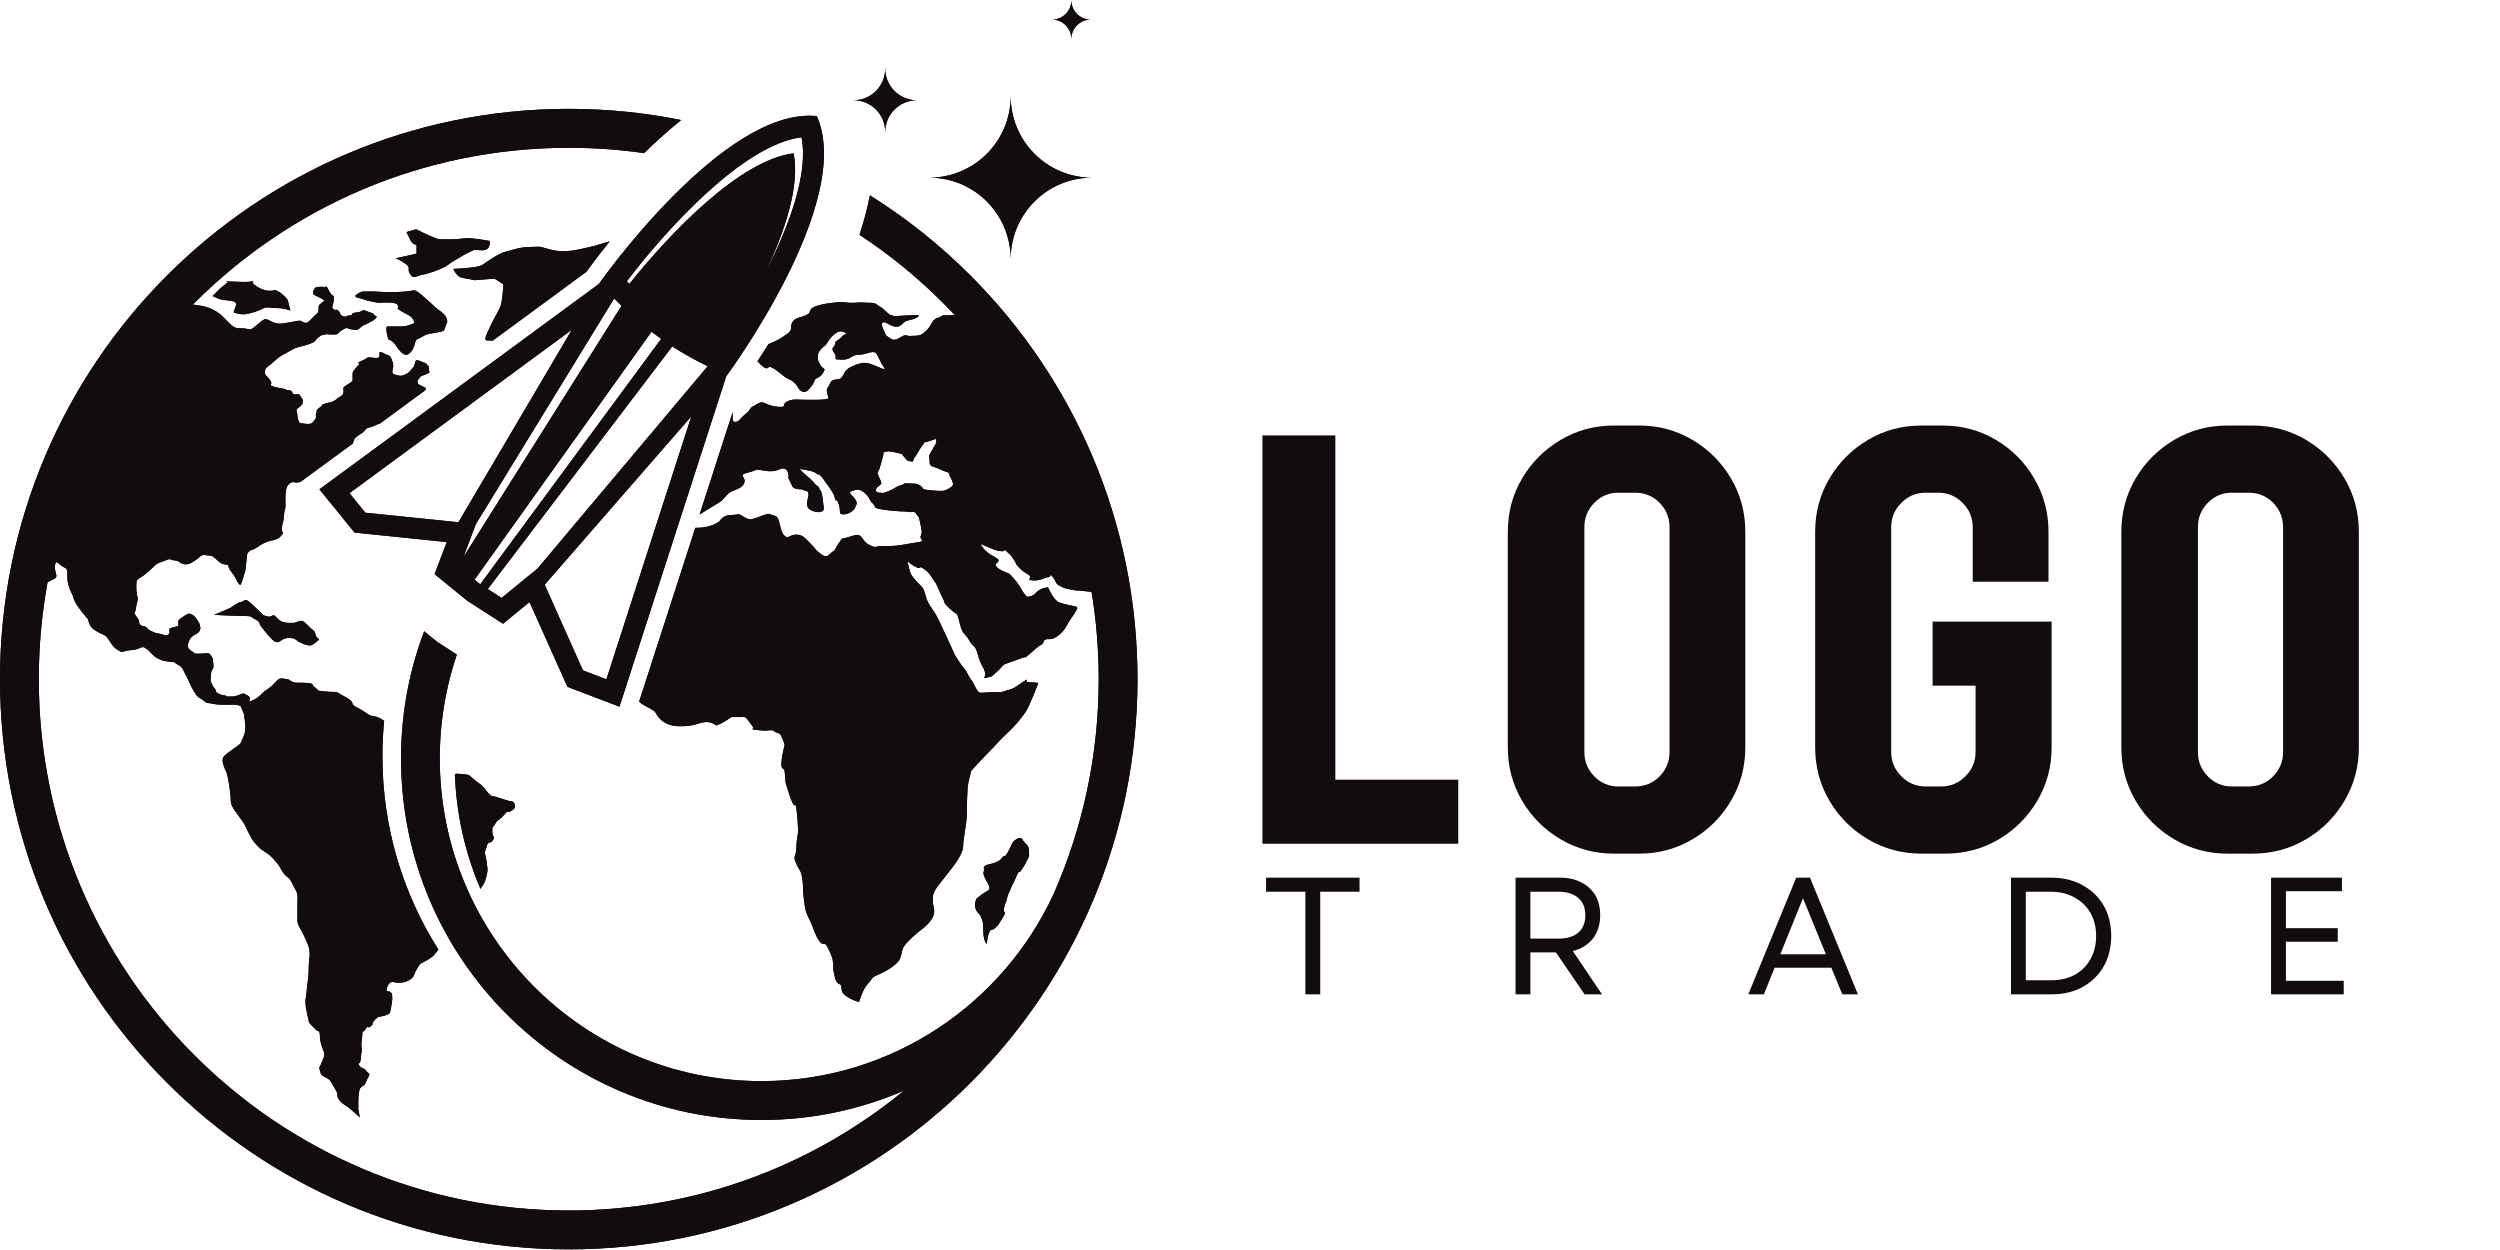 <svg xmlns="http://www.w3.org/2000/svg" xmlns:xlink="http://www.w3.org/1999/xlink" width="200" zoomAndPan="magnify" viewBox="0 0 150 75" height="100" preserveAspectRatio="xMidYMid meet" version="1.0"><defs><g/><clipPath id="30b2a2637d"><path d="M 51 0 L 66 0 L 66 16 L 51 16 Z M 51 0 " clip-rule="nonzero"/></clipPath><clipPath id="3675572354"><path d="M 51.219 6.016 C 52.266 6.016 53.113 6.867 53.113 7.918 C 53.113 6.867 53.965 6.016 55.012 6.016 C 53.965 6.016 53.113 5.164 53.113 4.113 C 53.113 5.164 52.266 6.016 51.219 6.016 M 63.125 1.176 C 63.762 1.176 64.281 1.695 64.281 2.336 C 64.281 1.695 64.801 1.176 65.438 1.176 C 64.801 1.176 64.281 0.656 64.281 0.016 C 64.281 0.656 63.762 1.176 63.125 1.176 Z M 55.762 10.66 C 58.457 10.66 60.641 12.848 60.641 15.547 C 60.641 12.848 62.824 10.66 65.516 10.66 C 62.824 10.66 60.641 8.469 60.641 5.77 C 60.641 8.469 58.457 10.66 55.762 10.66 Z M 55.762 10.66 " clip-rule="nonzero"/></clipPath><radialGradient gradientTransform="matrix(0.999, 0, 0, 1.001, 0, 0.016)" gradientUnits="userSpaceOnUse" r="7.463" cx="58.444" id="d2bad75d73" cy="7.756" fx="58.444" fy="7.756"><stop stop-opacity="1" stop-color="rgb(7.5%, 4.7%, 5.499%)" offset="0"/><stop stop-opacity="1" stop-color="rgb(7.5%, 4.7%, 5.499%)" offset="1"/></radialGradient><clipPath id="19aff300b8"><path d="M 51.219 0.016 L 65.516 0.016 L 65.516 15.547 L 51.219 15.547 Z M 51.219 0.016 " clip-rule="nonzero"/></clipPath><clipPath id="7362709d61"><path d="M 51.219 6.016 C 52.266 6.016 53.113 6.867 53.113 7.918 C 53.113 6.867 53.965 6.016 55.012 6.016 C 53.965 6.016 53.113 5.164 53.113 4.113 C 53.113 5.164 52.266 6.016 51.219 6.016 M 63.125 1.176 C 63.762 1.176 64.281 1.695 64.281 2.336 C 64.281 1.695 64.801 1.176 65.438 1.176 C 64.801 1.176 64.281 0.656 64.281 0.016 C 64.281 0.656 63.762 1.176 63.125 1.176 Z M 55.762 10.66 C 58.457 10.66 60.641 12.848 60.641 15.547 C 60.641 12.848 62.824 10.66 65.516 10.66 C 62.824 10.66 60.641 8.469 60.641 5.77 C 60.641 8.469 58.457 10.66 55.762 10.66 Z M 55.762 10.66 " clip-rule="nonzero"/></clipPath><radialGradient gradientTransform="matrix(0.999, 0, 0, 1.001, 0, 0.016)" gradientUnits="userSpaceOnUse" r="7.463" cx="58.444" id="f3d78bb502" cy="7.756" fx="58.444" fy="7.756"><stop stop-opacity="1" stop-color="rgb(7.5%, 4.7%, 5.499%)" offset="0"/><stop stop-opacity="1" stop-color="rgb(7.5%, 4.7%, 5.499%)" offset="1"/></radialGradient><clipPath id="a18ef76e77"><path d="M 2 17 L 31 17 L 31 68 L 2 68 Z M 2 17 " clip-rule="nonzero"/></clipPath><clipPath id="715b3aa743"><path d="M 27.293 46.441 C 27.375 46.422 27.469 46.414 27.574 46.43 C 28.047 46.488 28.047 46.441 28.207 46.562 C 28.363 46.684 28.328 46.684 28.605 46.902 C 28.883 47.121 28.812 47.012 29.008 47.23 C 29.199 47.449 29.234 47.547 29.395 47.68 C 29.551 47.816 29.418 47.691 30 47.887 C 30.582 48.082 30.582 48.059 30.691 48.082 C 30.801 48.105 30.848 48.105 30.898 48.348 C 30.945 48.594 30.508 48.727 30.508 48.727 C 30.508 48.727 30.508 48.578 30.219 48.922 C 29.926 49.262 29.879 49.141 29.711 49.43 C 29.539 49.723 29.539 49.527 29.539 49.891 C 29.539 50.258 29.734 50.184 29.562 50.426 C 29.395 50.672 29.297 50.402 29.199 50.793 C 29.102 51.18 29.055 51.012 29.129 51.352 C 29.199 51.691 29.199 51.641 29.223 51.91 C 29.25 52.176 29.297 52.176 29.152 52.711 C 29.043 53.109 28.895 53.184 28.828 53.336 C 27.918 51.207 27.379 48.883 27.293 46.441 M 21.359 26.469 C 21.441 26.395 21.539 26.316 21.621 26.273 Z M 2.371 35.031 C 3.594 28.535 6.75 22.723 11.223 18.223 C 11.414 18.25 11.656 18.281 11.918 18.32 C 12.535 18.402 13.07 18.672 13.438 19.062 C 13.801 19.453 14.043 19.707 14.324 19.695 C 14.602 19.684 14.859 19.734 15.004 19.77 C 15.148 19.805 15.746 19.125 15.941 19.148 C 16.137 19.172 16.367 19.379 16.695 19.414 C 17.023 19.453 17.898 19.207 18.031 19.246 C 18.164 19.281 18.324 19.488 18.543 19.281 C 18.762 19.074 18.883 18.914 19.016 18.816 C 19.152 18.723 19.102 18.391 19.137 18.32 C 19.176 18.246 19.406 18.125 19.441 18.039 C 19.48 17.953 18.945 17.77 18.82 17.672 C 18.699 17.574 18.883 17.223 19.004 17.223 C 19.125 17.223 19.355 17.184 19.469 17.223 C 19.574 17.258 19.539 17.074 19.66 17.293 C 19.781 17.516 19.746 17.477 19.867 17.648 C 19.988 17.82 20.039 17.672 20.027 17.855 C 20.016 18.039 20.051 17.902 20.016 18.086 C 19.977 18.27 19.93 18.465 19.93 18.465 C 19.93 18.465 19.988 18.562 20.113 18.598 C 20.234 18.637 20.172 18.488 20.332 18.684 C 20.488 18.879 20.367 18.902 20.598 18.977 C 20.828 19.051 20.645 18.953 20.961 18.93 C 21.277 18.902 20.961 18.781 21.398 18.746 C 21.836 18.707 21.645 18.527 22.008 18.672 C 22.371 18.816 22.336 18.746 22.445 18.879 C 22.555 19.012 22.676 18.953 22.555 19.086 C 22.434 19.223 22.336 19.258 22.07 19.402 C 21.801 19.551 21.836 19.465 21.656 19.625 C 21.473 19.781 21.52 19.793 21.23 19.781 C 20.938 19.77 20.863 19.648 20.742 19.695 C 20.621 19.746 20.828 19.637 20.512 19.816 C 20.195 20 20.367 20.062 20.039 20.074 C 19.711 20.086 19.625 20.012 19.441 20.086 C 19.262 20.16 19.383 20.012 19.102 20.246 C 18.82 20.477 19.016 20.477 18.543 20.648 C 18.066 20.816 17.875 20.77 17.426 21.039 C 16.973 21.305 16.863 21.305 16.586 21.562 C 16.305 21.816 16.125 21.953 16.012 22.035 C 15.902 22.121 15.902 22.207 15.891 22.355 C 15.879 22.5 16.055 22.609 16.117 22.695 C 16.176 22.781 16.227 22.805 16.273 22.949 C 16.324 23.098 16.074 23.086 16.414 23.195 C 16.754 23.305 16.914 23.273 17.137 23.367 C 17.363 23.457 17.453 23.379 17.52 23.512 C 17.59 23.645 17.559 23.629 17.691 23.664 C 17.824 23.699 17.887 23.535 18.02 23.758 C 18.152 23.977 18.172 23.938 18.164 24.023 C 18.16 24.109 18.207 24.09 18.16 24.195 C 18.109 24.297 18.117 24.285 18 24.395 C 17.887 24.504 17.793 24.504 17.793 24.598 C 17.793 24.688 17.812 24.695 17.832 24.816 C 17.848 24.938 17.844 24.859 17.855 25.02 C 17.867 25.176 17.93 25.316 17.984 25.359 C 18.039 25.402 17.801 25.352 18.152 25.406 C 18.508 25.461 18.664 25.445 18.742 25.363 C 18.82 25.285 18.969 25.09 18.969 25.023 C 18.969 24.957 18.914 24.918 18.98 24.773 C 19.047 24.629 18.902 24.656 19.168 24.461 C 19.438 24.27 19.211 24.281 19.625 24.184 C 20.039 24.086 19.996 24.102 20.219 23.926 C 20.445 23.75 20.562 23.762 20.609 23.547 C 20.656 23.336 20.469 23.312 20.77 23.121 C 21.066 22.934 21.156 22.902 21.156 22.793 C 21.156 22.684 21.152 22.422 21.156 22.371 C 21.164 22.324 21.363 22.031 21.508 21.91 C 21.656 21.789 21.316 21.801 21.691 21.652 C 22.07 21.508 21.957 21.434 22.191 21.445 C 22.422 21.457 22.641 21.52 22.738 21.434 C 22.836 21.348 22.629 20.984 22.98 21.176 C 23.332 21.371 23.395 21.273 23.48 21.52 C 23.562 21.762 23.562 21.676 23.59 21.887 C 23.613 22.094 23.551 22.078 23.551 22.215 C 23.551 22.348 23.492 22.434 23.723 22.48 C 23.953 22.531 24.012 22.605 24.316 22.469 C 24.621 22.336 24.719 22.094 24.828 21.996 C 24.938 21.898 24.816 21.484 25.18 21.652 C 25.547 21.824 25.52 21.738 25.617 21.871 C 25.715 22.008 25.738 21.91 25.738 22.141 C 25.738 22.371 25.875 22.301 25.617 22.434 C 25.363 22.566 25.266 22.508 25.18 22.664 C 25.094 22.824 25.023 22.773 25.059 22.934 C 25.094 23.09 25.082 23.031 25.289 23.152 C 25.496 23.273 25.559 23.203 25.547 23.383 L 25.547 23.391 L 22.785 25.422 C 22.727 25.43 22.656 25.453 22.555 25.504 C 22.215 25.676 22.02 25.629 21.91 25.797 C 21.801 25.969 21.75 25.945 21.449 26.164 C 21.211 26.332 21.188 26.52 21.191 26.594 L 18.035 28.91 L 17.965 28.93 C 17.613 29.016 17.602 28.797 17.309 29.074 C 17.016 29.355 17.18 30.418 17.105 30.551 C 17.035 30.688 17.059 30.855 17.023 31.125 C 16.984 31.395 16.914 31.465 16.914 31.758 C 16.914 32.051 17.082 31.895 16.914 32.09 C 16.742 32.285 16.754 32.297 16.449 32.395 C 16.148 32.492 16.23 32.418 15.93 32.551 C 15.625 32.684 15.684 32.672 15.406 32.855 C 15.125 33.039 15.051 32.965 14.969 33.074 C 14.883 33.184 14.848 33.102 14.82 33.344 C 14.797 33.586 14.797 33.602 14.762 33.879 C 14.727 34.16 14.738 34.195 14.688 34.344 C 14.641 34.488 14.676 34.391 14.59 34.66 C 14.504 34.93 14.492 35 14.434 35.086 C 14.371 35.172 14.141 34.723 14.094 34.613 C 14.043 34.5 13.945 34.418 13.789 34.184 C 13.629 33.953 13.789 33.906 13.57 33.879 C 13.352 33.855 13.242 33.809 13.035 33.613 C 12.828 33.418 12.73 33.332 12.535 33.332 C 12.34 33.332 12.184 33.223 11.988 33.406 C 11.793 33.586 11.816 33.551 11.625 33.684 C 11.43 33.82 11.211 33.906 10.969 33.832 C 10.723 33.758 10.773 33.637 10.48 33.625 C 10.188 33.613 10.297 33.465 9.934 33.625 C 9.57 33.781 9.52 33.711 9.203 34.016 C 8.887 34.32 9.094 34.125 8.777 34.402 C 8.461 34.684 8.219 34.711 8.195 34.891 C 8.172 35.074 8.172 35.402 8.207 35.648 C 8.242 35.891 8.316 35.82 8.23 36.137 C 8.145 36.453 8.184 36.379 8.145 36.574 C 8.109 36.77 8.023 36.719 8.109 36.879 C 8.195 37.039 8.27 37.074 8.328 37.219 C 8.391 37.367 8.293 37.414 8.461 37.523 C 8.633 37.633 8.645 37.512 8.805 37.66 C 8.961 37.805 8.84 37.758 9.082 37.867 C 9.324 37.977 9.203 37.941 9.41 37.988 C 9.617 38.035 9.738 38.062 9.738 38.062 C 9.738 38.062 9.996 38.195 10.129 38.051 C 10.262 37.902 10.008 37.746 10.312 37.66 C 10.613 37.574 10.699 37.598 10.699 37.477 C 10.699 37.355 10.652 37.246 10.797 37.137 C 10.941 37.023 11.246 36.832 11.32 36.816 C 11.395 36.805 11.625 36.902 11.707 37.023 C 11.793 37.148 11.758 37.098 11.855 37.234 C 11.953 37.367 11.965 37.391 11.988 37.5 C 12.012 37.609 12.051 37.684 12 37.781 C 11.953 37.879 12 37.867 11.867 37.977 C 11.734 38.086 11.625 38.086 11.527 38.195 C 11.43 38.305 11.379 38.316 11.332 38.488 C 11.281 38.66 11.223 38.719 11.281 38.84 C 11.344 38.965 11.43 39.023 11.551 39.098 C 11.672 39.172 11.586 39.195 11.758 39.219 C 11.926 39.242 12.254 39.195 12.379 39.195 C 12.5 39.195 12.598 39.195 12.633 39.305 C 12.668 39.414 12.754 39.355 12.777 39.633 C 12.805 39.914 12.816 39.879 12.805 40.023 C 12.789 40.172 12.656 40.207 12.656 40.5 C 12.656 40.793 12.582 40.742 12.695 40.988 C 12.805 41.23 12.766 41.172 12.887 41.316 C 13.008 41.461 12.875 41.488 13.105 41.609 C 13.34 41.73 13.242 41.672 13.508 41.73 C 13.777 41.793 13.312 41.793 13.848 41.793 C 14.383 41.793 14.52 41.512 14.711 41.645 C 14.906 41.781 14.883 41.707 14.98 41.84 C 15.078 41.977 14.762 42.184 15.148 42.023 C 15.539 41.867 15.707 41.586 15.926 41.438 C 16.148 41.293 16.316 41.156 16.477 40.988 C 16.633 40.816 16.719 40.66 17.035 40.719 C 17.352 40.781 17.242 40.719 17.422 40.84 C 17.605 40.965 17.715 40.965 17.969 40.965 C 18.227 40.965 18.641 40.965 18.738 41.047 C 18.832 41.133 18.641 41.047 18.918 41.258 C 19.199 41.465 18.895 41.414 19.406 41.477 C 19.918 41.535 20.16 41.5 20.23 41.535 C 20.305 41.574 20.449 41.672 20.609 41.758 C 20.766 41.84 20.949 41.938 21.07 42.059 C 21.191 42.184 21.094 42.293 21.375 42.426 C 21.656 42.559 22.031 42.816 22.164 42.902 C 22.301 42.988 22.531 42.926 22.883 43.145 C 22.941 43.184 22.996 43.215 23.051 43.246 C 22.98 43.949 22.945 44.656 22.945 45.371 C 22.945 49.641 24.176 53.621 26.305 56.977 C 26.281 57.008 26.25 57.043 26.219 57.086 C 25.926 57.453 25.977 57.379 25.684 57.574 C 25.395 57.77 25.273 57.719 25.102 57.988 C 24.934 58.254 24.883 58.375 24.836 58.52 C 24.789 58.668 24.52 58.91 24.086 58.957 C 23.648 59.008 23.527 58.812 23.359 59.008 C 23.188 59.203 23.188 59.469 23.188 59.469 C 23.188 59.469 23.504 59.445 23.527 59.711 C 23.551 59.98 23.527 60.051 23.504 60.199 C 23.477 60.344 23.453 60.637 23.383 60.781 C 23.309 60.926 22.68 61.023 22.68 61.023 C 22.68 61.023 22.398 61.242 22.363 61.375 C 22.328 61.512 22.363 61.5 22.207 61.609 C 22.047 61.719 22.074 61.484 21.938 61.742 C 21.805 61.996 21.746 61.766 21.734 62.105 C 21.723 62.445 21.672 62.531 21.684 62.773 C 21.695 63.016 21.758 62.797 21.695 63.113 C 21.637 63.43 21.66 63.492 21.625 63.672 C 21.586 63.855 21.418 63.758 21.586 63.965 C 21.758 64.172 21.855 64.051 21.949 64.219 C 22.047 64.391 22.242 64.379 22.121 64.586 C 22 64.793 22 64.84 21.926 64.996 C 21.855 65.156 21.805 65.105 21.695 65.215 C 21.586 65.324 21.586 65.277 21.539 65.559 C 21.492 65.836 21.492 66.227 21.504 66.395 C 21.516 66.566 21.453 66.348 21.516 66.637 C 21.574 66.93 21.586 67.039 21.586 67.039 C 21.586 67.039 21.113 66.613 20.922 66.457 C 20.727 66.297 20.547 66.262 20.352 65.996 C 20.156 65.727 20.34 65.691 20.109 65.34 C 19.879 64.984 19.891 64.84 19.625 64.695 C 19.359 64.547 19.285 64.547 19.234 64.367 C 19.188 64.184 19.129 64.098 19.176 64.012 C 19.223 63.93 19.234 63.93 19.32 63.699 C 19.406 63.465 19.527 63.332 19.418 63.066 C 19.309 62.797 19.25 62.641 19.211 62.387 C 19.176 62.129 19.223 61.961 19.117 61.875 C 19.008 61.789 19.176 62.008 18.887 61.719 C 18.594 61.426 18.547 61.375 18.535 61.305 C 18.523 61.23 18.328 60.512 18.328 60.148 C 18.328 59.785 18.352 60.078 18.398 59.469 C 18.449 58.859 18.523 58.668 18.523 58.082 C 18.523 57.5 18.617 57.355 18.57 57.109 C 18.523 56.867 18.617 56.988 18.328 56.332 C 18.035 55.676 17.844 55.531 17.844 55.215 C 17.844 54.898 17.844 54.023 17.844 54.023 C 17.844 54.023 17.914 53.66 17.723 53.367 C 17.527 53.078 17.527 52.832 17.211 52.59 C 16.898 52.348 16.898 52.105 16.582 51.738 C 16.266 51.375 16.219 51.328 16 51.18 C 15.781 51.035 15.684 51.012 15.395 50.695 C 15.102 50.379 15.102 50.305 14.863 49.867 C 14.617 49.43 14.887 49.77 14.523 49.238 C 14.156 48.703 13.844 48.41 13.844 48.02 C 13.844 47.633 13.699 46.613 13.578 46.32 C 13.453 46.027 13.262 45.664 13.406 45.422 C 13.551 45.176 14.402 44.715 14.449 44.57 C 14.496 44.426 14.691 44.109 14.715 43.793 C 14.738 43.477 14.645 42.867 14.645 42.867 L 14.449 42.383 C 14.449 42.383 14.352 42.285 14.062 42.285 C 13.77 42.285 13.844 42.285 13.551 42.285 C 13.262 42.285 13.02 42.285 12.68 42.211 C 12.34 42.141 12.461 42.238 12.195 42.02 C 11.93 41.801 11.93 41.969 11.637 41.484 C 11.348 40.996 11.348 40.852 11.176 40.559 C 11.008 40.27 10.984 40.023 10.668 39.879 C 10.352 39.734 10.715 39.758 10.254 39.711 C 9.793 39.66 9.793 39.66 9.48 39.516 C 9.164 39.367 8.996 39.055 8.824 38.957 C 8.656 38.859 8.656 38.762 8.387 38.883 C 8.121 39.004 8.051 38.98 7.684 39.027 C 7.32 39.078 7.418 39.223 7.031 38.98 C 6.645 38.738 6.523 38.227 6.254 38.105 C 5.988 37.984 5.918 37.961 5.625 37.766 C 5.336 37.57 5.285 37.156 5.285 37.156 C 5.285 37.156 4.535 36.332 4.414 35.895 C 4.293 35.457 4.27 35.676 4.098 35.066 C 3.93 34.461 4.195 34.191 3.855 34.047 C 3.516 33.898 3.348 33.488 3.297 33.949 C 3.25 34.41 3.59 34.605 3.176 34.777 C 2.766 34.945 3.371 34.777 2.523 34.992 C 2.473 35.008 2.422 35.02 2.371 35.031 Z M 2.371 35.031 " clip-rule="nonzero"/></clipPath><radialGradient gradientTransform="matrix(0.999, 0, 0, 1.001, 0, 0.016)" gradientUnits="userSpaceOnUse" r="20.294" cx="16.658" id="05aad1278a" cy="42.041" fx="16.658" fy="42.041"><stop stop-opacity="1" stop-color="rgb(7.5%, 4.7%, 5.499%)" offset="0"/><stop stop-opacity="1" stop-color="rgb(7.5%, 4.7%, 5.499%)" offset="1"/></radialGradient><clipPath id="c6649c8a62"><path d="M 2.371 17.121 L 30.945 17.121 L 30.945 67.039 L 2.371 67.039 Z M 2.371 17.121 " clip-rule="nonzero"/></clipPath><clipPath id="0bbfd2d9b1"><path d="M 27.293 46.441 C 27.375 46.422 27.469 46.414 27.574 46.43 C 28.047 46.488 28.047 46.441 28.207 46.562 C 28.363 46.684 28.328 46.684 28.605 46.902 C 28.883 47.121 28.812 47.012 29.008 47.23 C 29.199 47.449 29.234 47.547 29.395 47.68 C 29.551 47.816 29.418 47.691 30 47.887 C 30.582 48.082 30.582 48.059 30.691 48.082 C 30.801 48.105 30.848 48.105 30.898 48.348 C 30.945 48.594 30.508 48.727 30.508 48.727 C 30.508 48.727 30.508 48.578 30.219 48.922 C 29.926 49.262 29.879 49.141 29.711 49.43 C 29.539 49.723 29.539 49.527 29.539 49.891 C 29.539 50.258 29.734 50.184 29.562 50.426 C 29.395 50.672 29.297 50.402 29.199 50.793 C 29.102 51.18 29.055 51.012 29.129 51.352 C 29.199 51.691 29.199 51.641 29.223 51.91 C 29.25 52.176 29.297 52.176 29.152 52.711 C 29.043 53.109 28.895 53.184 28.828 53.336 C 27.918 51.207 27.379 48.883 27.293 46.441 M 21.359 26.469 C 21.441 26.395 21.539 26.316 21.621 26.273 Z M 2.371 35.031 C 3.594 28.535 6.75 22.723 11.223 18.223 C 11.414 18.25 11.656 18.281 11.918 18.32 C 12.535 18.402 13.07 18.672 13.438 19.062 C 13.801 19.453 14.043 19.707 14.324 19.695 C 14.602 19.684 14.859 19.734 15.004 19.77 C 15.148 19.805 15.746 19.125 15.941 19.148 C 16.137 19.172 16.367 19.379 16.695 19.414 C 17.023 19.453 17.898 19.207 18.031 19.246 C 18.164 19.281 18.324 19.488 18.543 19.281 C 18.762 19.074 18.883 18.914 19.016 18.816 C 19.152 18.723 19.102 18.391 19.137 18.32 C 19.176 18.246 19.406 18.125 19.441 18.039 C 19.48 17.953 18.945 17.77 18.82 17.672 C 18.699 17.574 18.883 17.223 19.004 17.223 C 19.125 17.223 19.355 17.184 19.469 17.223 C 19.574 17.258 19.539 17.074 19.66 17.293 C 19.781 17.516 19.746 17.477 19.867 17.648 C 19.988 17.82 20.039 17.672 20.027 17.855 C 20.016 18.039 20.051 17.902 20.016 18.086 C 19.977 18.27 19.93 18.465 19.93 18.465 C 19.93 18.465 19.988 18.562 20.113 18.598 C 20.234 18.637 20.172 18.488 20.332 18.684 C 20.488 18.879 20.367 18.902 20.598 18.977 C 20.828 19.051 20.645 18.953 20.961 18.93 C 21.277 18.902 20.961 18.781 21.398 18.746 C 21.836 18.707 21.645 18.527 22.008 18.672 C 22.371 18.816 22.336 18.746 22.445 18.879 C 22.555 19.012 22.676 18.953 22.555 19.086 C 22.434 19.223 22.336 19.258 22.07 19.402 C 21.801 19.551 21.836 19.465 21.656 19.625 C 21.473 19.781 21.52 19.793 21.23 19.781 C 20.938 19.77 20.863 19.648 20.742 19.695 C 20.621 19.746 20.828 19.637 20.512 19.816 C 20.195 20 20.367 20.062 20.039 20.074 C 19.711 20.086 19.625 20.012 19.441 20.086 C 19.262 20.16 19.383 20.012 19.102 20.246 C 18.82 20.477 19.016 20.477 18.543 20.648 C 18.066 20.816 17.875 20.77 17.426 21.039 C 16.973 21.305 16.863 21.305 16.586 21.562 C 16.305 21.816 16.125 21.953 16.012 22.035 C 15.906 22.121 15.906 22.207 15.891 22.355 C 15.879 22.5 16.055 22.609 16.117 22.695 C 16.176 22.781 16.227 22.805 16.273 22.949 C 16.324 23.098 16.074 23.086 16.414 23.195 C 16.754 23.305 16.914 23.273 17.137 23.367 C 17.363 23.457 17.453 23.379 17.52 23.512 C 17.59 23.645 17.559 23.629 17.691 23.664 C 17.824 23.699 17.887 23.535 18.02 23.758 C 18.152 23.977 18.172 23.938 18.164 24.023 C 18.16 24.109 18.207 24.09 18.16 24.195 C 18.109 24.297 18.117 24.285 18 24.395 C 17.887 24.504 17.793 24.504 17.793 24.598 C 17.793 24.688 17.812 24.695 17.832 24.816 C 17.848 24.938 17.844 24.859 17.855 25.02 C 17.867 25.176 17.93 25.316 17.984 25.359 C 18.039 25.402 17.801 25.352 18.152 25.406 C 18.508 25.461 18.664 25.445 18.742 25.363 C 18.82 25.285 18.969 25.09 18.969 25.023 C 18.969 24.957 18.914 24.918 18.98 24.773 C 19.047 24.629 18.902 24.656 19.168 24.461 C 19.438 24.27 19.211 24.281 19.625 24.184 C 20.039 24.086 19.996 24.102 20.219 23.926 C 20.445 23.75 20.562 23.762 20.609 23.547 C 20.656 23.336 20.469 23.312 20.77 23.121 C 21.066 22.934 21.156 22.902 21.156 22.793 C 21.156 22.684 21.152 22.422 21.156 22.371 C 21.164 22.324 21.363 22.031 21.508 21.91 C 21.656 21.789 21.316 21.801 21.691 21.652 C 22.07 21.508 21.957 21.434 22.191 21.445 C 22.422 21.457 22.641 21.52 22.738 21.434 C 22.836 21.348 22.629 20.984 22.98 21.176 C 23.332 21.371 23.395 21.273 23.48 21.52 C 23.562 21.762 23.562 21.676 23.59 21.887 C 23.613 22.094 23.551 22.078 23.551 22.215 C 23.551 22.348 23.492 22.434 23.723 22.48 C 23.953 22.531 24.012 22.605 24.316 22.469 C 24.621 22.336 24.719 22.094 24.828 21.996 C 24.938 21.898 24.816 21.484 25.18 21.652 C 25.547 21.824 25.52 21.738 25.617 21.871 C 25.715 22.008 25.738 21.91 25.738 22.141 C 25.738 22.371 25.875 22.301 25.617 22.434 C 25.363 22.566 25.266 22.508 25.18 22.664 C 25.094 22.824 25.023 22.773 25.059 22.934 C 25.094 23.09 25.082 23.031 25.289 23.152 C 25.496 23.273 25.559 23.203 25.547 23.383 L 25.547 23.391 L 22.785 25.422 C 22.727 25.43 22.656 25.453 22.555 25.504 C 22.215 25.676 22.02 25.629 21.91 25.797 C 21.801 25.969 21.754 25.945 21.449 26.164 C 21.211 26.332 21.188 26.52 21.191 26.594 L 18.035 28.91 L 17.965 28.93 C 17.613 29.016 17.602 28.797 17.309 29.074 C 17.016 29.355 17.18 30.418 17.105 30.551 C 17.035 30.688 17.059 30.855 17.023 31.125 C 16.984 31.395 16.914 31.465 16.914 31.758 C 16.914 32.051 17.082 31.895 16.914 32.09 C 16.742 32.285 16.754 32.297 16.449 32.395 C 16.148 32.492 16.23 32.418 15.93 32.551 C 15.625 32.684 15.684 32.672 15.406 32.855 C 15.125 33.039 15.051 32.965 14.969 33.074 C 14.883 33.184 14.848 33.102 14.82 33.344 C 14.797 33.586 14.797 33.602 14.762 33.879 C 14.727 34.16 14.738 34.195 14.688 34.344 C 14.641 34.488 14.676 34.391 14.59 34.66 C 14.504 34.93 14.492 35 14.434 35.086 C 14.371 35.172 14.141 34.723 14.094 34.613 C 14.043 34.5 13.945 34.418 13.789 34.184 C 13.629 33.953 13.789 33.906 13.57 33.879 C 13.352 33.855 13.242 33.809 13.035 33.613 C 12.828 33.418 12.73 33.332 12.535 33.332 C 12.34 33.332 12.184 33.223 11.988 33.406 C 11.793 33.586 11.816 33.551 11.625 33.684 C 11.43 33.82 11.211 33.906 10.969 33.832 C 10.723 33.758 10.773 33.637 10.48 33.625 C 10.188 33.613 10.297 33.465 9.934 33.625 C 9.57 33.781 9.52 33.711 9.203 34.016 C 8.887 34.32 9.094 34.125 8.777 34.402 C 8.461 34.684 8.219 34.711 8.195 34.891 C 8.172 35.074 8.172 35.402 8.207 35.648 C 8.242 35.891 8.316 35.82 8.23 36.137 C 8.145 36.453 8.184 36.379 8.145 36.574 C 8.109 36.77 8.023 36.719 8.109 36.879 C 8.195 37.039 8.27 37.074 8.328 37.219 C 8.391 37.367 8.293 37.414 8.461 37.523 C 8.633 37.633 8.645 37.512 8.805 37.66 C 8.961 37.805 8.84 37.758 9.082 37.867 C 9.324 37.977 9.203 37.941 9.41 37.988 C 9.617 38.035 9.738 38.062 9.738 38.062 C 9.738 38.062 9.996 38.195 10.129 38.051 C 10.262 37.902 10.008 37.746 10.312 37.66 C 10.613 37.574 10.699 37.598 10.699 37.477 C 10.699 37.355 10.652 37.246 10.797 37.137 C 10.941 37.023 11.246 36.832 11.32 36.816 C 11.395 36.805 11.625 36.902 11.707 37.023 C 11.793 37.148 11.758 37.098 11.855 37.234 C 11.953 37.367 11.965 37.391 11.988 37.5 C 12.012 37.609 12.051 37.684 12 37.781 C 11.953 37.879 12 37.867 11.867 37.977 C 11.734 38.086 11.625 38.086 11.527 38.195 C 11.43 38.305 11.379 38.316 11.332 38.488 C 11.281 38.66 11.223 38.719 11.281 38.84 C 11.344 38.965 11.43 39.023 11.551 39.098 C 11.672 39.172 11.586 39.195 11.758 39.219 C 11.926 39.242 12.254 39.195 12.379 39.195 C 12.5 39.195 12.598 39.195 12.633 39.305 C 12.668 39.414 12.754 39.355 12.777 39.633 C 12.805 39.914 12.816 39.879 12.805 40.023 C 12.789 40.172 12.656 40.207 12.656 40.5 C 12.656 40.793 12.582 40.742 12.695 40.988 C 12.805 41.23 12.766 41.172 12.887 41.316 C 13.008 41.461 12.875 41.488 13.105 41.609 C 13.34 41.73 13.242 41.672 13.508 41.73 C 13.777 41.793 13.312 41.793 13.848 41.793 C 14.383 41.793 14.52 41.512 14.711 41.645 C 14.906 41.781 14.883 41.707 14.98 41.84 C 15.078 41.977 14.762 42.184 15.148 42.023 C 15.539 41.867 15.707 41.586 15.926 41.438 C 16.148 41.293 16.316 41.156 16.477 40.988 C 16.633 40.816 16.719 40.66 17.035 40.719 C 17.352 40.781 17.242 40.719 17.422 40.84 C 17.605 40.965 17.715 40.965 17.969 40.965 C 18.227 40.965 18.641 40.965 18.738 41.047 C 18.832 41.133 18.641 41.047 18.918 41.258 C 19.199 41.465 18.895 41.414 19.406 41.477 C 19.918 41.535 20.16 41.5 20.23 41.535 C 20.305 41.574 20.449 41.672 20.609 41.758 C 20.766 41.84 20.949 41.938 21.07 42.059 C 21.191 42.184 21.094 42.293 21.375 42.426 C 21.656 42.559 22.031 42.816 22.164 42.902 C 22.301 42.988 22.531 42.926 22.883 43.145 C 22.941 43.184 22.996 43.215 23.051 43.246 C 22.98 43.949 22.945 44.656 22.945 45.371 C 22.945 49.641 24.176 53.621 26.305 56.977 C 26.281 57.008 26.25 57.043 26.219 57.086 C 25.926 57.453 25.977 57.379 25.684 57.574 C 25.395 57.77 25.273 57.719 25.102 57.988 C 24.934 58.254 24.883 58.375 24.836 58.52 C 24.789 58.668 24.52 58.91 24.086 58.957 C 23.648 59.008 23.527 58.812 23.359 59.008 C 23.188 59.203 23.188 59.469 23.188 59.469 C 23.188 59.469 23.504 59.445 23.527 59.711 C 23.551 59.98 23.527 60.051 23.504 60.199 C 23.477 60.344 23.453 60.637 23.383 60.781 C 23.309 60.926 22.68 61.023 22.68 61.023 C 22.68 61.023 22.398 61.242 22.363 61.375 C 22.328 61.512 22.363 61.5 22.207 61.609 C 22.047 61.719 22.074 61.484 21.938 61.742 C 21.805 61.996 21.746 61.766 21.734 62.105 C 21.723 62.445 21.672 62.531 21.684 62.773 C 21.695 63.016 21.758 62.797 21.695 63.113 C 21.637 63.43 21.66 63.492 21.625 63.672 C 21.586 63.855 21.418 63.758 21.586 63.965 C 21.758 64.172 21.855 64.051 21.949 64.219 C 22.047 64.391 22.242 64.379 22.121 64.586 C 22 64.793 22 64.84 21.926 64.996 C 21.855 65.156 21.805 65.105 21.695 65.215 C 21.586 65.324 21.586 65.277 21.539 65.559 C 21.492 65.836 21.492 66.227 21.504 66.395 C 21.516 66.566 21.453 66.348 21.516 66.637 C 21.574 66.93 21.586 67.039 21.586 67.039 C 21.586 67.039 21.113 66.613 20.922 66.457 C 20.727 66.297 20.547 66.262 20.352 65.996 C 20.156 65.727 20.34 65.691 20.109 65.34 C 19.879 64.984 19.891 64.84 19.625 64.695 C 19.359 64.547 19.285 64.547 19.234 64.367 C 19.188 64.184 19.129 64.098 19.176 64.012 C 19.223 63.93 19.234 63.93 19.32 63.699 C 19.406 63.465 19.527 63.332 19.418 63.066 C 19.309 62.797 19.25 62.641 19.211 62.387 C 19.176 62.129 19.223 61.961 19.117 61.875 C 19.008 61.789 19.176 62.008 18.887 61.719 C 18.594 61.426 18.547 61.375 18.535 61.305 C 18.523 61.23 18.328 60.512 18.328 60.148 C 18.328 59.785 18.352 60.078 18.398 59.469 C 18.449 58.859 18.523 58.668 18.523 58.082 C 18.523 57.5 18.617 57.355 18.57 57.109 C 18.523 56.867 18.617 56.988 18.328 56.332 C 18.035 55.676 17.844 55.531 17.844 55.215 C 17.844 54.898 17.844 54.023 17.844 54.023 C 17.844 54.023 17.914 53.66 17.723 53.367 C 17.527 53.078 17.527 52.832 17.211 52.59 C 16.898 52.348 16.898 52.105 16.582 51.738 C 16.266 51.375 16.219 51.328 16 51.18 C 15.781 51.035 15.684 51.012 15.395 50.695 C 15.102 50.379 15.102 50.305 14.863 49.867 C 14.617 49.43 14.887 49.77 14.523 49.238 C 14.156 48.703 13.844 48.41 13.844 48.02 C 13.844 47.633 13.699 46.613 13.578 46.32 C 13.453 46.027 13.262 45.664 13.406 45.422 C 13.551 45.176 14.402 44.715 14.449 44.57 C 14.496 44.426 14.691 44.109 14.715 43.793 C 14.738 43.477 14.645 42.867 14.645 42.867 L 14.449 42.383 C 14.449 42.383 14.352 42.285 14.062 42.285 C 13.77 42.285 13.844 42.285 13.551 42.285 C 13.262 42.285 13.02 42.285 12.68 42.211 C 12.34 42.141 12.461 42.238 12.195 42.02 C 11.93 41.801 11.93 41.969 11.637 41.484 C 11.348 40.996 11.348 40.852 11.176 40.559 C 11.008 40.27 10.984 40.023 10.668 39.879 C 10.352 39.734 10.715 39.758 10.254 39.711 C 9.793 39.66 9.793 39.66 9.48 39.516 C 9.164 39.367 8.996 39.055 8.824 38.957 C 8.656 38.859 8.656 38.762 8.387 38.883 C 8.121 39.004 8.051 38.98 7.684 39.027 C 7.32 39.078 7.418 39.223 7.031 38.98 C 6.645 38.738 6.523 38.227 6.254 38.105 C 5.988 37.984 5.918 37.961 5.625 37.766 C 5.336 37.57 5.285 37.156 5.285 37.156 C 5.285 37.156 4.535 36.332 4.414 35.895 C 4.293 35.457 4.27 35.676 4.098 35.066 C 3.93 34.461 4.195 34.191 3.855 34.047 C 3.516 33.898 3.348 33.488 3.297 33.949 C 3.25 34.41 3.59 34.605 3.176 34.777 C 2.766 34.945 3.371 34.777 2.523 34.992 C 2.473 35.008 2.422 35.02 2.371 35.031 Z M 2.371 35.031 " clip-rule="nonzero"/></clipPath><radialGradient gradientTransform="matrix(0.999, 0, 0, 1.001, 0, 0.016)" gradientUnits="userSpaceOnUse" r="20.336" cx="16.681" id="3822a1e633" cy="41.987" fx="16.681" fy="41.987"><stop stop-opacity="1" stop-color="rgb(7.5%, 4.7%, 5.499%)" offset="0"/><stop stop-opacity="1" stop-color="rgb(7.5%, 4.7%, 5.499%)" offset="1"/></radialGradient><clipPath id="82d583efe7"><path d="M 38 18 L 66 18 L 66 61 L 38 61 Z M 38 18 " clip-rule="nonzero"/></clipPath><clipPath id="e4804e4941"><path d="M 56.164 26.344 C 56.164 26.344 56.238 26.297 55.828 26.445 C 55.414 26.594 55.387 26.52 55.441 26.609 C 55.355 26.73 55.246 26.828 55.113 27.082 C 54.98 27.336 54.859 27.445 54.824 27.543 C 54.785 27.641 54.824 27.727 54.605 27.676 C 54.387 27.629 54.449 27.641 54.328 27.508 C 54.207 27.375 54.109 27.238 54.109 27.238 C 54.109 27.238 53.648 27.117 53.574 27.117 C 53.504 27.117 53.297 27.035 53.129 27.117 C 52.957 27.203 53.02 26.938 53.004 27.266 C 52.922 27.613 52.852 27.848 52.77 28.109 C 52.688 28.371 52.602 28.289 52.688 28.5 C 52.77 28.715 52.816 28.762 52.852 28.883 C 52.887 29 52.934 29.012 52.699 29.184 C 52.543 29.293 52.445 29.539 52.762 29.562 C 53.078 29.586 52.969 29.598 53.344 29.453 C 53.719 29.309 53.781 29.172 54.023 29.125 C 54.266 29.074 54.18 28.965 54.508 29.004 C 54.832 29.039 54.941 28.965 55.199 29.125 C 55.453 29.281 55.246 29.355 55.707 29.402 C 56.168 29.453 56.277 29.453 56.531 29.453 C 56.785 29.453 57.074 29.211 57.074 29.211 C 57.074 29.211 57.234 29.148 57.16 28.93 C 57.09 28.711 56.953 28.492 56.953 28.492 C 56.953 28.492 57.016 28.371 56.785 28.312 C 56.555 28.25 56.422 28.152 56.18 28.066 C 55.938 27.98 55.781 27.98 55.781 27.762 C 55.781 27.543 55.73 27.352 55.781 27.266 C 55.828 27.18 55.938 26.996 55.996 26.887 C 56.059 26.781 56.18 26.559 56.18 26.559 Z M 57.605 18.918 C 61.836 23.434 64.785 29.168 65.879 35.543 C 65.652 35.531 65.41 35.512 65.184 35.48 C 64.484 35.383 64.773 35.48 64.312 35.383 C 63.852 35.285 64.117 35.383 63.707 35.215 C 63.293 35.043 63.414 34.945 63.172 34.629 C 62.93 34.312 63.125 34.629 62.906 34.629 C 62.688 34.629 62.492 34.848 62.008 34.824 C 61.523 34.801 61.91 34.703 61.789 34.555 C 61.668 34.41 61.5 34.41 61.184 34.094 C 60.871 33.777 61.039 33.898 60.82 33.559 C 60.602 33.219 60.629 33.316 60.41 33.098 C 60.191 32.879 60.336 33.098 60.117 33.074 C 59.898 33.051 59.805 33.051 59.414 32.879 C 59.027 32.711 58.832 32.637 58.832 32.637 C 58.832 32.637 59.004 33.074 59.633 33.391 C 60.262 33.707 59.633 33.73 59.754 33.949 C 59.875 34.168 60.336 34.336 60.48 34.387 C 60.629 34.434 60.895 34.801 61.039 34.969 C 61.184 35.141 61.207 35.262 61.426 35.578 C 61.645 35.895 61.719 35.797 61.719 35.797 C 61.719 35.797 61.961 35.797 62.203 35.527 C 62.445 35.262 62.883 35.238 62.883 35.238 C 62.883 35.238 63.195 35.965 63.488 36.113 C 63.777 36.258 64.434 36.355 64.578 36.402 C 64.723 36.453 64.555 36.648 64.457 36.816 C 64.359 36.988 64.094 37.328 63.996 37.547 C 63.898 37.766 63.414 38.371 62.953 38.348 C 62.492 38.324 62.711 38.566 62.469 38.688 C 62.227 38.809 62.082 38.98 61.742 39.273 C 61.402 39.562 61.477 39.418 61.477 39.418 C 61.477 39.418 60.699 39.711 60.41 39.805 C 60.117 39.902 60.191 39.977 59.777 40.34 C 59.367 40.707 59.535 40.559 59.223 40.656 C 58.906 40.754 59.172 40.586 59.102 40.34 C 59.027 40.098 59.102 40.293 58.906 39.902 C 58.711 39.516 58.762 39.539 58.617 39.102 C 58.469 38.664 58.422 38.883 58.18 38.469 C 57.938 38.055 58.008 38.227 57.84 38.008 C 57.668 37.789 57.645 37.617 57.523 37.156 C 57.402 36.695 57.426 36.938 56.992 36.523 C 56.555 36.113 56.723 36.211 56.602 35.965 C 56.48 35.723 56.457 35.676 56.289 35.285 C 56.117 34.898 56.168 35.043 55.949 34.703 C 55.73 34.363 55.684 34.312 55.414 34.121 C 55.148 33.926 55.27 34.121 55.074 34.07 C 54.883 34.023 54.445 33.684 54.445 33.684 C 54.445 33.684 54.59 34.363 54.688 34.508 C 54.785 34.652 55.051 34.969 55.27 35.164 C 55.488 35.359 55.512 35.773 55.656 36.09 C 55.805 36.402 56.047 36.672 56.215 36.988 C 56.387 37.305 57.305 39.32 57.305 39.32 C 57.305 39.32 57.645 39.879 57.84 40.098 C 58.035 40.316 58.082 40.535 58.25 40.754 C 58.422 40.973 58.492 41.215 58.641 41.434 C 58.785 41.652 58.906 41.531 59.586 41.531 C 60.266 41.531 60.047 41.531 60.457 41.41 C 60.871 41.289 60.797 41.312 61.332 40.949 C 61.863 40.586 61.477 40.926 61.645 40.926 C 61.816 40.926 62.301 40.973 62.301 40.973 C 62.301 40.973 61.793 42.332 61.547 42.699 C 61.305 43.062 60.871 43.598 60.387 44.035 C 59.898 44.473 60.023 44.426 59.465 44.984 C 58.906 45.543 58.277 46.246 58.277 46.246 C 58.277 46.246 58.082 46.953 58.059 47.242 C 58.035 47.535 58.008 48.359 58.008 48.871 C 58.008 49.383 57.793 50.328 57.793 50.719 C 57.793 51.109 57.523 51.496 57.332 51.789 C 57.137 52.078 56.75 52.543 56.336 53.078 C 55.926 53.609 55.973 53.758 55.973 54.074 C 55.973 54.387 56.07 54.414 56.047 54.754 C 56.023 55.094 55.656 55.484 55.441 55.652 C 55.223 55.824 54.883 56.066 54.445 56.527 C 54.008 56.988 54.18 57.137 53.984 57.547 C 53.793 57.961 52.918 58.398 52.605 58.52 C 52.289 58.641 52.312 58.789 52.047 59.055 C 51.781 59.324 51.539 60.125 51.539 60.125 C 51.539 60.125 50.52 59.832 50.496 59.371 C 50.473 58.91 50.348 59.152 50.203 58.91 C 50.059 58.668 50.133 58.738 50.035 58.375 C 49.938 58.012 50.035 58.133 49.984 57.793 C 49.938 57.449 49.984 57.547 49.719 56.965 C 49.453 56.383 49.477 56.82 49.211 56.527 C 48.945 56.234 48.727 55.484 48.629 55.289 C 48.531 55.094 48.508 55.07 48.41 54.828 C 48.312 54.582 48.289 54.414 48.215 53.805 C 48.145 53.199 48.215 53.344 48.145 52.762 C 48.07 52.176 47.949 52.25 47.754 51.766 C 47.562 51.277 47.754 51.547 47.781 50.84 C 47.805 50.137 47.902 50.184 47.879 49.672 C 47.852 49.164 47.879 49.43 47.805 48.703 C 47.73 47.973 47.73 48.555 47.562 48.191 C 47.391 47.828 47.418 47.828 47.246 47.316 C 47.078 46.805 47.148 46.977 47.102 46.539 C 47.055 46.102 47.102 46.246 46.934 46.078 C 46.762 45.906 47.078 44.691 47.078 44.691 C 47.078 44.691 46.98 44.352 46.859 44.133 C 46.738 43.914 46.715 44.059 46.473 43.891 C 46.23 43.719 46.277 43.891 45.574 43.816 C 44.871 43.742 45.281 43.77 45.164 43.598 C 45.039 43.426 44.992 43.355 44.824 43.137 C 44.652 42.918 44.555 43.062 44.168 43.016 C 43.781 42.965 43.852 43.113 43.32 43.379 C 42.785 43.645 43.055 43.477 42.641 43.355 C 42.23 43.234 41.816 43.477 41.5 43.523 C 41.188 43.574 41.016 43.574 40.75 43.574 C 40.484 43.574 39.852 43.523 39.465 42.965 C 39.078 42.406 39.344 42.746 39.148 42.602 C 38.957 42.453 38.641 42.359 38.398 42.141 L 38.348 42.094 L 41.719 31.668 C 41.992 31.668 42.227 31.656 42.473 31.59 C 42.836 31.492 42.785 31.492 43.027 31.371 C 43.27 31.25 43.102 31.273 43.367 31.055 C 43.637 30.84 43.973 30.934 44.219 30.863 C 44.461 30.789 44.773 31.227 45.09 31.152 C 45.406 31.082 45.527 31.008 45.867 30.887 C 46.203 30.766 46.23 30.887 46.52 30.961 C 46.812 31.031 46.762 31.809 47.027 32.102 C 47.297 32.395 47.367 32.078 47.758 32.078 C 48.145 32.078 48.242 32.223 48.629 32.613 C 49.016 33 48.871 32.953 49.258 33.242 C 49.648 33.535 49.719 33.27 49.961 33.098 C 50.203 32.93 50.012 33.051 50.324 32.59 C 50.641 32.125 50.566 32.32 50.566 32.32 C 50.566 32.32 50.715 32.273 51.246 32.125 C 51.781 31.98 51.66 32.441 52.145 32.684 C 52.629 32.93 52.434 32.758 52.945 32.758 C 53.453 32.758 53.574 32.781 54.18 32.684 C 54.785 32.59 54.52 32.613 55.051 32.539 C 55.586 32.465 55.148 32.371 55.246 32.148 C 55.344 31.934 55.297 31.836 55.27 31.688 C 55.246 31.543 55.246 31.52 55.172 31.203 C 55.102 30.887 55.102 31.059 54.98 30.84 C 54.859 30.621 54.715 30.766 54.52 30.715 C 54.324 30.668 53.961 30.715 53.113 30.594 C 52.266 30.473 52.629 30.449 52.363 30.207 C 52.094 29.965 52.266 29.938 51.902 29.598 C 51.539 29.258 51.32 29.402 51.078 29.477 C 50.836 29.551 51.199 29.746 51.344 30.012 C 51.488 30.277 51.344 30.277 51.32 30.426 C 51.293 30.57 50.957 30.863 50.617 30.863 C 50.277 30.863 50.473 30.715 50.324 30.254 C 50.18 29.793 50.18 30.184 50.105 29.938 C 50.035 29.695 50.082 29.695 49.648 29.086 C 49.211 28.48 49.527 28.918 49.332 28.652 C 49.137 28.383 49.09 28.527 48.945 28.383 C 48.797 28.238 47.973 28.141 47.973 28.141 C 47.973 28.141 48.387 28.555 48.605 28.723 C 48.824 28.895 48.871 29.062 49.016 29.137 C 49.16 29.211 49.09 29.234 49.211 29.402 C 49.332 29.574 49.355 29.891 49.355 29.891 C 49.355 29.891 49.402 30.305 49.43 30.496 C 49.453 30.691 49.16 30.84 48.676 30.621 C 48.191 30.402 48.555 29.84 48.508 29.621 C 48.457 29.402 48.387 29.5 48.215 29.402 C 48.047 29.309 48.094 29.402 47.805 29.332 C 47.512 29.258 47.586 29.234 47.391 28.871 C 47.199 28.504 47.367 28.773 47.297 28.434 C 47.223 28.09 47.027 28.09 46.883 28.117 C 46.738 28.141 46.52 28.359 45.863 28.238 C 45.211 28.117 45.477 28.215 44.871 28.359 C 44.266 28.504 44.727 28.602 44.676 28.895 C 44.629 29.184 44.363 29.309 43.973 29.453 C 43.586 29.598 43.488 29.938 43.176 30.133 C 42.859 30.328 42.957 30.254 42.18 30.742 C 42.098 30.793 42.027 30.836 41.973 30.875 L 43.957 24.738 C 43.957 24.887 43.945 25.059 43.973 25.199 C 44.023 25.441 44.34 25.273 44.457 25.102 C 44.582 24.934 44.871 24.762 44.992 24.566 C 45.113 24.371 45.066 24.469 45.453 24.227 C 45.84 23.984 45.891 24.324 46.594 24.398 C 47.297 24.469 46.859 24.301 47.199 24.105 C 47.539 23.91 47.879 23.984 48.168 23.984 C 48.457 23.984 49.16 24.008 49.5 23.961 C 49.84 23.91 49.672 23.863 49.621 23.547 C 49.574 23.23 49.672 23.328 49.816 22.988 C 49.961 22.648 50.324 22.867 50.496 22.648 C 50.664 22.43 50.617 22.43 50.738 22.258 C 50.859 22.09 51.199 21.918 51.633 21.797 C 52.07 21.676 52.578 21.992 52.918 22.113 C 53.258 22.234 52.969 21.969 52.895 21.82 C 52.82 21.676 52.82 21.652 52.629 21.285 C 52.434 20.922 52.047 21.285 51.539 21.285 C 51.027 21.285 51.102 21.602 50.473 21.578 C 49.84 21.555 50.324 21.555 50.059 21.188 C 49.793 20.824 50.082 20.875 50.105 20.629 C 50.133 20.387 50.227 20.508 50.496 20.219 C 50.762 19.926 50.883 20.098 50.883 20.098 C 50.883 20.098 50.664 19.879 50.445 19.879 C 50.227 19.879 49.891 20.145 49.672 20.508 C 49.453 20.875 49.527 20.656 49.281 20.922 C 49.039 21.188 49.066 21.336 49.066 21.504 C 49.066 21.676 49.281 21.992 49.281 21.992 L 49.477 22.16 C 49.477 22.16 49.402 22.5 49.09 22.648 C 48.773 22.793 48.945 22.844 48.699 23.156 C 48.457 23.473 48.312 23.594 48.094 23.473 C 47.879 23.352 47.902 23.184 47.66 22.965 C 47.418 22.746 47.488 22.844 47.223 22.695 C 46.957 22.551 46.957 22.477 46.496 22.16 C 46.035 21.844 46.133 22.16 45.938 22.09 C 45.742 22.016 45.523 21.75 45.523 21.75 L 45.445 21.68 C 45.641 21.387 45.832 21.086 46.016 20.793 L 46.109 20.648 C 46.445 20.5 46.617 20.445 46.957 20.219 C 47.32 19.973 47.441 19.926 47.465 19.684 C 47.488 19.438 47.465 19.438 47.609 19.246 C 47.758 19.051 48.07 19.051 48.363 18.906 C 48.652 18.758 48.508 18.809 48.652 18.562 C 48.797 18.32 49.66 18.188 50.191 18.141 C 50.727 18.09 50.785 18.199 51.32 18.164 C 51.852 18.125 51.586 18.164 52.105 18.164 C 52.629 18.164 52.555 18.273 52.809 18.406 C 53.066 18.539 53.234 18.832 53.477 18.918 C 53.719 19.004 53.926 18.941 54.145 18.941 C 54.363 18.941 54.59 18.906 54.969 18.906 C 55.344 18.906 54.969 19.074 54.859 19.125 C 54.75 19.172 54.688 19.16 54.422 19.246 C 54.156 19.328 54.168 19.477 53.973 19.562 C 53.781 19.645 53.609 19.586 53.488 19.535 C 53.367 19.488 53.211 19.379 53.102 19.344 C 52.992 19.305 52.906 19.367 52.906 19.465 C 52.906 19.562 52.969 19.684 53.078 19.949 C 53.188 20.219 53.258 20.168 53.441 20.316 C 53.621 20.461 53.84 20.363 54.117 20.191 C 54.398 20.023 54.312 20.168 54.641 20.156 C 54.969 20.145 55.188 20.145 55.32 20.047 C 55.453 19.949 55.66 19.828 55.875 19.441 C 56.094 19.051 55.961 19.305 56.094 19.16 C 56.227 19.016 56.277 19.125 56.457 18.988 C 56.641 18.855 56.688 18.953 56.918 18.918 C 57.137 18.883 57.281 18.914 57.605 18.918 Z M 57.605 18.918 " clip-rule="nonzero"/></clipPath><radialGradient gradientTransform="matrix(0.999, 0, 0, 1.001, 0, 0.016)" gradientUnits="userSpaceOnUse" r="17.745" cx="52.181" id="cd2e3e78ec" cy="39.059" fx="52.181" fy="39.059"><stop stop-opacity="1" stop-color="rgb(7.5%, 4.7%, 5.499%)" offset="0"/><stop stop-opacity="1" stop-color="rgb(7.5%, 4.7%, 5.499%)" offset="1"/></radialGradient><clipPath id="da0d305112"><path d="M 38.348 18.09 L 65.879 18.09 L 65.879 60.125 L 38.348 60.125 Z M 38.348 18.09 " clip-rule="nonzero"/></clipPath><clipPath id="f9b1522094"><path d="M 56.164 26.344 C 56.164 26.344 56.238 26.297 55.828 26.445 C 55.414 26.594 55.387 26.52 55.441 26.609 C 55.355 26.73 55.246 26.828 55.113 27.082 C 54.98 27.336 54.859 27.445 54.824 27.543 C 54.785 27.641 54.824 27.727 54.605 27.676 C 54.387 27.629 54.449 27.641 54.328 27.508 C 54.207 27.375 54.109 27.238 54.109 27.238 C 54.109 27.238 53.648 27.117 53.574 27.117 C 53.504 27.117 53.297 27.035 53.129 27.117 C 52.957 27.203 53.02 26.938 53.004 27.266 C 52.922 27.613 52.852 27.848 52.77 28.109 C 52.688 28.371 52.602 28.289 52.688 28.5 C 52.77 28.715 52.816 28.762 52.852 28.883 C 52.887 29 52.934 29.012 52.699 29.184 C 52.543 29.293 52.445 29.539 52.762 29.562 C 53.078 29.586 52.969 29.598 53.344 29.453 C 53.719 29.309 53.781 29.172 54.023 29.125 C 54.266 29.074 54.18 28.965 54.508 29.004 C 54.832 29.039 54.941 28.965 55.199 29.125 C 55.453 29.281 55.246 29.355 55.707 29.402 C 56.168 29.453 56.277 29.453 56.531 29.453 C 56.785 29.453 57.074 29.211 57.074 29.211 C 57.074 29.211 57.234 29.148 57.16 28.93 C 57.09 28.711 56.953 28.492 56.953 28.492 C 56.953 28.492 57.016 28.371 56.785 28.312 C 56.555 28.25 56.422 28.152 56.18 28.066 C 55.938 27.98 55.781 27.98 55.781 27.762 C 55.781 27.543 55.73 27.352 55.781 27.266 C 55.828 27.18 55.938 26.996 55.996 26.887 C 56.059 26.781 56.18 26.559 56.18 26.559 Z M 57.605 18.918 C 61.836 23.434 64.785 29.168 65.879 35.543 C 65.652 35.531 65.41 35.512 65.184 35.48 C 64.484 35.383 64.773 35.48 64.312 35.383 C 63.852 35.285 64.117 35.383 63.707 35.215 C 63.293 35.043 63.414 34.945 63.172 34.629 C 62.93 34.312 63.125 34.629 62.906 34.629 C 62.688 34.629 62.492 34.848 62.008 34.824 C 61.523 34.801 61.91 34.703 61.789 34.555 C 61.668 34.41 61.5 34.41 61.184 34.094 C 60.871 33.777 61.039 33.898 60.82 33.559 C 60.602 33.219 60.629 33.316 60.41 33.098 C 60.191 32.879 60.336 33.098 60.117 33.074 C 59.898 33.051 59.805 33.051 59.414 32.879 C 59.027 32.711 58.832 32.637 58.832 32.637 C 58.832 32.637 59.004 33.074 59.633 33.391 C 60.262 33.707 59.633 33.73 59.754 33.949 C 59.875 34.168 60.336 34.336 60.48 34.387 C 60.629 34.434 60.895 34.801 61.039 34.969 C 61.184 35.141 61.207 35.262 61.426 35.578 C 61.645 35.895 61.719 35.797 61.719 35.797 C 61.719 35.797 61.961 35.797 62.203 35.527 C 62.445 35.262 62.883 35.238 62.883 35.238 C 62.883 35.238 63.195 35.965 63.488 36.113 C 63.777 36.258 64.434 36.355 64.578 36.402 C 64.723 36.453 64.555 36.648 64.457 36.816 C 64.359 36.988 64.094 37.328 63.996 37.547 C 63.898 37.766 63.414 38.371 62.953 38.348 C 62.492 38.324 62.711 38.566 62.469 38.688 C 62.227 38.809 62.082 38.98 61.742 39.273 C 61.402 39.562 61.477 39.418 61.477 39.418 C 61.477 39.418 60.699 39.711 60.41 39.805 C 60.117 39.902 60.191 39.977 59.777 40.34 C 59.367 40.707 59.535 40.559 59.223 40.656 C 58.906 40.754 59.172 40.586 59.102 40.34 C 59.027 40.098 59.102 40.293 58.906 39.902 C 58.711 39.516 58.762 39.539 58.617 39.102 C 58.469 38.664 58.422 38.883 58.18 38.469 C 57.938 38.055 58.008 38.227 57.84 38.008 C 57.668 37.789 57.645 37.617 57.523 37.156 C 57.402 36.695 57.426 36.938 56.992 36.523 C 56.555 36.113 56.723 36.211 56.602 35.965 C 56.48 35.723 56.457 35.676 56.289 35.285 C 56.117 34.898 56.168 35.043 55.949 34.703 C 55.73 34.363 55.684 34.312 55.414 34.121 C 55.148 33.926 55.27 34.121 55.074 34.07 C 54.883 34.023 54.445 33.684 54.445 33.684 C 54.445 33.684 54.59 34.363 54.688 34.508 C 54.785 34.652 55.051 34.969 55.27 35.164 C 55.488 35.359 55.512 35.773 55.656 36.09 C 55.805 36.402 56.047 36.672 56.215 36.988 C 56.387 37.305 57.305 39.32 57.305 39.32 C 57.305 39.32 57.645 39.879 57.84 40.098 C 58.035 40.316 58.082 40.535 58.25 40.754 C 58.422 40.973 58.492 41.215 58.641 41.434 C 58.785 41.652 58.906 41.531 59.586 41.531 C 60.266 41.531 60.047 41.531 60.457 41.41 C 60.871 41.289 60.797 41.312 61.332 40.949 C 61.863 40.586 61.477 40.926 61.645 40.926 C 61.816 40.926 62.301 40.973 62.301 40.973 C 62.301 40.973 61.793 42.332 61.547 42.699 C 61.305 43.062 60.871 43.598 60.387 44.035 C 59.898 44.473 60.023 44.426 59.465 44.984 C 58.906 45.543 58.277 46.246 58.277 46.246 C 58.277 46.246 58.082 46.953 58.059 47.242 C 58.035 47.535 58.008 48.359 58.008 48.871 C 58.008 49.383 57.793 50.328 57.793 50.719 C 57.793 51.109 57.523 51.496 57.332 51.789 C 57.137 52.078 56.75 52.543 56.336 53.078 C 55.926 53.609 55.973 53.758 55.973 54.074 C 55.973 54.387 56.07 54.414 56.047 54.754 C 56.023 55.094 55.656 55.484 55.441 55.652 C 55.223 55.824 54.883 56.066 54.445 56.527 C 54.012 56.988 54.18 57.137 53.984 57.547 C 53.793 57.961 52.918 58.398 52.605 58.52 C 52.289 58.641 52.312 58.789 52.047 59.055 C 51.781 59.324 51.539 60.125 51.539 60.125 C 51.539 60.125 50.52 59.832 50.496 59.371 C 50.473 58.91 50.348 59.152 50.203 58.91 C 50.059 58.668 50.133 58.738 50.035 58.375 C 49.938 58.012 50.035 58.133 49.984 57.793 C 49.938 57.449 49.984 57.547 49.719 56.965 C 49.453 56.383 49.477 56.82 49.211 56.527 C 48.945 56.234 48.727 55.484 48.629 55.289 C 48.531 55.094 48.508 55.07 48.41 54.828 C 48.312 54.582 48.289 54.414 48.215 53.805 C 48.145 53.199 48.215 53.344 48.145 52.762 C 48.07 52.176 47.949 52.25 47.754 51.766 C 47.562 51.277 47.754 51.547 47.781 50.84 C 47.805 50.137 47.902 50.184 47.879 49.672 C 47.852 49.164 47.879 49.43 47.805 48.703 C 47.73 47.973 47.73 48.555 47.562 48.191 C 47.391 47.828 47.418 47.828 47.246 47.316 C 47.078 46.805 47.148 46.977 47.102 46.539 C 47.055 46.102 47.102 46.246 46.934 46.078 C 46.762 45.906 47.078 44.691 47.078 44.691 C 47.078 44.691 46.98 44.352 46.859 44.133 C 46.738 43.914 46.715 44.059 46.473 43.891 C 46.23 43.719 46.277 43.891 45.574 43.816 C 44.871 43.742 45.281 43.77 45.164 43.598 C 45.039 43.426 44.992 43.355 44.824 43.137 C 44.652 42.918 44.555 43.062 44.168 43.016 C 43.781 42.965 43.852 43.113 43.32 43.379 C 42.785 43.645 43.055 43.477 42.641 43.355 C 42.23 43.234 41.816 43.477 41.5 43.523 C 41.188 43.574 41.016 43.574 40.75 43.574 C 40.484 43.574 39.852 43.523 39.465 42.965 C 39.078 42.406 39.344 42.746 39.148 42.602 C 38.957 42.453 38.641 42.359 38.398 42.141 L 38.348 42.094 L 41.719 31.668 C 41.992 31.668 42.227 31.656 42.473 31.59 C 42.836 31.492 42.785 31.492 43.027 31.371 C 43.27 31.25 43.102 31.273 43.367 31.055 C 43.637 30.84 43.973 30.934 44.219 30.863 C 44.461 30.789 44.773 31.227 45.09 31.152 C 45.406 31.082 45.527 31.008 45.867 30.887 C 46.203 30.766 46.23 30.887 46.52 30.961 C 46.812 31.031 46.762 31.809 47.027 32.102 C 47.297 32.395 47.367 32.078 47.758 32.078 C 48.145 32.078 48.242 32.223 48.629 32.613 C 49.016 33 48.871 32.953 49.258 33.242 C 49.648 33.535 49.719 33.27 49.961 33.098 C 50.203 32.93 50.012 33.051 50.324 32.59 C 50.641 32.125 50.566 32.32 50.566 32.32 C 50.566 32.32 50.715 32.273 51.246 32.125 C 51.781 31.98 51.66 32.441 52.145 32.684 C 52.629 32.93 52.434 32.758 52.945 32.758 C 53.453 32.758 53.574 32.781 54.18 32.684 C 54.785 32.59 54.52 32.613 55.051 32.539 C 55.586 32.465 55.148 32.371 55.246 32.148 C 55.344 31.934 55.297 31.836 55.27 31.688 C 55.246 31.543 55.246 31.52 55.172 31.203 C 55.102 30.887 55.102 31.059 54.98 30.84 C 54.859 30.621 54.715 30.766 54.52 30.715 C 54.324 30.668 53.961 30.715 53.113 30.594 C 52.266 30.473 52.629 30.449 52.363 30.207 C 52.094 29.965 52.266 29.938 51.902 29.598 C 51.539 29.258 51.32 29.402 51.078 29.477 C 50.836 29.551 51.199 29.746 51.344 30.012 C 51.488 30.277 51.344 30.277 51.32 30.426 C 51.293 30.57 50.957 30.863 50.617 30.863 C 50.277 30.863 50.473 30.715 50.324 30.254 C 50.18 29.793 50.18 30.184 50.105 29.938 C 50.035 29.695 50.082 29.695 49.648 29.086 C 49.211 28.48 49.527 28.918 49.332 28.652 C 49.137 28.383 49.09 28.527 48.945 28.383 C 48.797 28.238 47.973 28.141 47.973 28.141 C 47.973 28.141 48.387 28.555 48.605 28.723 C 48.824 28.895 48.871 29.062 49.016 29.137 C 49.16 29.211 49.09 29.234 49.211 29.402 C 49.332 29.574 49.355 29.891 49.355 29.891 C 49.355 29.891 49.402 30.305 49.43 30.496 C 49.453 30.691 49.16 30.84 48.676 30.621 C 48.191 30.402 48.555 29.84 48.508 29.621 C 48.461 29.402 48.387 29.5 48.215 29.402 C 48.047 29.309 48.094 29.402 47.805 29.332 C 47.512 29.258 47.586 29.234 47.391 28.871 C 47.199 28.504 47.367 28.773 47.297 28.434 C 47.223 28.09 47.027 28.09 46.883 28.117 C 46.738 28.141 46.52 28.359 45.863 28.238 C 45.211 28.117 45.477 28.215 44.871 28.359 C 44.266 28.504 44.727 28.602 44.676 28.895 C 44.629 29.184 44.363 29.309 43.973 29.453 C 43.586 29.598 43.488 29.938 43.176 30.133 C 42.859 30.328 42.957 30.254 42.18 30.742 C 42.098 30.793 42.027 30.836 41.973 30.875 L 43.957 24.738 C 43.957 24.887 43.945 25.059 43.973 25.199 C 44.023 25.441 44.34 25.273 44.457 25.102 C 44.582 24.934 44.871 24.762 44.992 24.566 C 45.113 24.371 45.066 24.469 45.453 24.227 C 45.84 23.984 45.891 24.324 46.594 24.398 C 47.297 24.469 46.859 24.301 47.199 24.105 C 47.539 23.91 47.879 23.984 48.168 23.984 C 48.457 23.984 49.16 24.008 49.5 23.961 C 49.84 23.91 49.672 23.863 49.621 23.547 C 49.574 23.23 49.672 23.328 49.816 22.988 C 49.961 22.648 50.324 22.867 50.496 22.648 C 50.664 22.43 50.617 22.43 50.738 22.258 C 50.859 22.09 51.199 21.918 51.633 21.797 C 52.07 21.676 52.578 21.992 52.918 22.113 C 53.258 22.234 52.969 21.969 52.895 21.82 C 52.82 21.676 52.82 21.652 52.629 21.285 C 52.434 20.922 52.047 21.285 51.539 21.285 C 51.027 21.285 51.102 21.602 50.473 21.578 C 49.84 21.555 50.324 21.555 50.059 21.188 C 49.793 20.824 50.082 20.875 50.105 20.629 C 50.133 20.387 50.227 20.508 50.496 20.219 C 50.762 19.926 50.883 20.098 50.883 20.098 C 50.883 20.098 50.664 19.879 50.445 19.879 C 50.227 19.879 49.891 20.145 49.672 20.508 C 49.453 20.875 49.527 20.656 49.281 20.922 C 49.039 21.188 49.066 21.336 49.066 21.504 C 49.066 21.676 49.281 21.992 49.281 21.992 L 49.477 22.16 C 49.477 22.16 49.402 22.5 49.09 22.648 C 48.773 22.793 48.945 22.844 48.699 23.156 C 48.457 23.473 48.312 23.594 48.094 23.473 C 47.879 23.352 47.902 23.184 47.66 22.965 C 47.418 22.746 47.488 22.844 47.223 22.695 C 46.957 22.551 46.957 22.477 46.496 22.16 C 46.035 21.844 46.133 22.16 45.938 22.09 C 45.742 22.016 45.523 21.75 45.523 21.75 L 45.445 21.68 C 45.641 21.387 45.832 21.086 46.016 20.793 L 46.109 20.648 C 46.445 20.5 46.617 20.445 46.957 20.219 C 47.32 19.973 47.441 19.926 47.465 19.684 C 47.488 19.438 47.465 19.438 47.609 19.246 C 47.758 19.051 48.07 19.051 48.363 18.906 C 48.652 18.758 48.508 18.809 48.652 18.562 C 48.797 18.32 49.66 18.188 50.191 18.141 C 50.727 18.09 50.785 18.199 51.32 18.164 C 51.852 18.125 51.586 18.164 52.105 18.164 C 52.629 18.164 52.555 18.273 52.809 18.406 C 53.066 18.539 53.234 18.832 53.477 18.918 C 53.719 19.004 53.926 18.941 54.145 18.941 C 54.363 18.941 54.59 18.906 54.969 18.906 C 55.344 18.906 54.969 19.074 54.859 19.125 C 54.75 19.172 54.688 19.16 54.422 19.246 C 54.156 19.328 54.168 19.477 53.973 19.562 C 53.781 19.645 53.609 19.586 53.488 19.535 C 53.367 19.488 53.211 19.379 53.102 19.344 C 52.992 19.305 52.906 19.367 52.906 19.465 C 52.906 19.562 52.969 19.684 53.078 19.949 C 53.188 20.219 53.258 20.168 53.441 20.316 C 53.621 20.461 53.84 20.363 54.117 20.191 C 54.398 20.023 54.312 20.168 54.641 20.156 C 54.969 20.145 55.188 20.145 55.32 20.047 C 55.453 19.949 55.66 19.828 55.875 19.441 C 56.094 19.051 55.961 19.305 56.094 19.16 C 56.227 19.016 56.277 19.125 56.457 18.988 C 56.641 18.855 56.688 18.953 56.918 18.918 C 57.137 18.883 57.281 18.914 57.605 18.918 Z M 57.605 18.918 " clip-rule="nonzero"/></clipPath><radialGradient gradientTransform="matrix(0.999, 0, 0, 1.001, 0, 0.016)" gradientUnits="userSpaceOnUse" r="17.756" cx="52.181" id="dcd9143fe7" cy="39.041" fx="52.181" fy="39.041"><stop stop-opacity="1" stop-color="rgb(7.5%, 4.7%, 5.499%)" offset="0"/><stop stop-opacity="1" stop-color="rgb(7.5%, 4.7%, 5.499%)" offset="1"/></radialGradient><clipPath id="380c2313e0"><path d="M 58 50 L 62 50 L 62 57 L 58 57 Z M 58 50 " clip-rule="nonzero"/></clipPath><clipPath id="86e988d214"><path d="M 60.168 51.398 C 60.375 51.352 60.352 51.328 60.535 51.012 C 60.715 50.695 60.691 50.574 60.875 50.426 C 61.059 50.281 61.293 50.184 61.379 50.426 C 61.547 50.672 61.766 50.719 61.742 51.109 C 61.719 51.496 61.84 51.18 61.598 51.668 C 61.355 52.152 61.426 51.957 61.281 52.203 C 61.137 52.445 61.184 52.105 60.992 52.566 C 60.797 53.027 60.797 52.953 60.652 53.297 C 60.504 53.637 60.457 53.707 60.41 53.953 C 60.359 54.195 60.289 54.168 60.238 54.535 C 60.191 54.898 60.457 54.559 60.168 55.047 C 59.875 55.531 59.898 55.508 59.684 55.699 C 59.465 55.895 59.465 55.629 59.316 56.043 C 59.172 56.453 59.27 56.844 59.102 56.48 C 58.93 56.113 59.051 55.484 58.93 55.191 C 58.809 54.898 58.855 54.949 58.688 54.777 C 58.52 54.609 58.445 54.266 58.543 54.047 C 58.641 53.828 58.469 54.023 58.855 53.707 C 59.246 53.391 59.512 53.465 59.293 53.051 C 59.074 52.641 58.953 52.445 59.027 52.273 C 59.102 52.105 58.832 51.957 59.438 51.836 C 60.047 51.715 60.168 51.398 60.168 51.398 " clip-rule="nonzero"/></clipPath><radialGradient gradientTransform="matrix(0.999, 0, 0, 1.001, 0, 0.016)" gradientUnits="userSpaceOnUse" r="2.519" cx="60.203" id="1204916cae" cy="53.366" fx="60.203" fy="53.366"><stop stop-opacity="1" stop-color="rgb(7.5%, 4.7%, 5.499%)" offset="0"/><stop stop-opacity="1" stop-color="rgb(7.5%, 4.7%, 5.499%)" offset="1"/></radialGradient><clipPath id="751d93bf15"><path d="M 58.445 50.242 L 61.836 50.242 L 61.836 56.676 L 58.445 56.676 Z M 58.445 50.242 " clip-rule="nonzero"/></clipPath><clipPath id="f9ca893af4"><path d="M 60.168 51.398 C 60.375 51.352 60.352 51.328 60.535 51.012 C 60.715 50.695 60.691 50.574 60.875 50.426 C 61.059 50.281 61.293 50.184 61.379 50.426 C 61.547 50.672 61.766 50.719 61.742 51.109 C 61.719 51.496 61.84 51.18 61.598 51.668 C 61.355 52.152 61.426 51.957 61.281 52.203 C 61.137 52.445 61.184 52.105 60.992 52.566 C 60.797 53.027 60.797 52.953 60.652 53.297 C 60.504 53.637 60.457 53.707 60.41 53.953 C 60.359 54.195 60.289 54.168 60.238 54.535 C 60.191 54.898 60.457 54.559 60.168 55.047 C 59.875 55.531 59.898 55.508 59.684 55.703 C 59.465 55.895 59.465 55.629 59.316 56.043 C 59.172 56.453 59.27 56.844 59.102 56.48 C 58.93 56.113 59.051 55.484 58.93 55.191 C 58.809 54.898 58.855 54.949 58.688 54.777 C 58.52 54.609 58.445 54.266 58.543 54.047 C 58.641 53.828 58.469 54.023 58.855 53.707 C 59.246 53.391 59.512 53.465 59.293 53.051 C 59.074 52.641 58.953 52.445 59.027 52.273 C 59.102 52.105 58.832 51.957 59.438 51.836 C 60.047 51.715 60.168 51.398 60.168 51.398 " clip-rule="nonzero"/></clipPath><radialGradient gradientTransform="matrix(0.999, 0, 0, 1.001, 0, 0.016)" gradientUnits="userSpaceOnUse" r="2.64" cx="60.22" id="b71cba39e7" cy="53.429" fx="60.22" fy="53.429"><stop stop-opacity="1" stop-color="rgb(7.5%, 4.7%, 5.499%)" offset="0"/><stop stop-opacity="1" stop-color="rgb(7.5%, 4.7%, 5.499%)" offset="1"/></radialGradient><clipPath id="37bf99fd0d"><path d="M 27 14 L 37 14 L 37 21 L 27 21 Z M 27 14 " clip-rule="nonzero"/></clipPath><clipPath id="21e89bc01a"><path d="M 29.555 20.445 C 29.234 20.367 28.957 20.609 29.234 19.973 C 29.574 19.195 29.867 18.758 30.012 18.418 C 30.156 18.078 30.203 17.059 30.203 17.059 L 29.672 16.719 L 28.461 16.812 C 28.461 16.812 28.07 16.719 27.734 16.668 C 27.395 16.621 27.199 16.133 27.199 16.133 C 27.199 16.133 28.652 16.086 28.945 15.891 C 29.234 15.695 29.914 15.211 30.301 15.113 C 30.691 15.016 31.176 14.82 31.805 14.82 C 32.434 14.82 32.145 14.723 33.016 14.969 C 33.891 15.211 34.715 14.969 35.391 14.82 C 35.824 14.73 36.176 14.578 36.586 14.48 C 36.105 15.074 35.629 15.688 35.188 16.305 Z M 29.555 20.445 " clip-rule="nonzero"/></clipPath><radialGradient gradientTransform="matrix(0.999, 0, 0, 1.001, 0, 0.016)" gradientUnits="userSpaceOnUse" r="3.934" cx="31.934" id="e8b07ece05" cy="17.424" fx="31.934" fy="17.424"><stop stop-opacity="1" stop-color="rgb(7.5%, 4.7%, 5.499%)" offset="0"/><stop stop-opacity="1" stop-color="rgb(7.5%, 4.7%, 5.499%)" offset="1"/></radialGradient><clipPath id="6fa0670615"><path d="M 27.199 14.48 L 36.586 14.48 L 36.586 20.543 L 27.199 20.543 Z M 27.199 14.48 " clip-rule="nonzero"/></clipPath><clipPath id="65fcaaf499"><path d="M 29.555 20.445 C 29.234 20.367 28.957 20.609 29.234 19.973 C 29.574 19.195 29.867 18.758 30.012 18.418 C 30.156 18.078 30.203 17.059 30.203 17.059 L 29.672 16.719 L 28.461 16.812 C 28.461 16.812 28.07 16.719 27.734 16.668 C 27.395 16.621 27.199 16.133 27.199 16.133 C 27.199 16.133 28.652 16.086 28.945 15.891 C 29.234 15.695 29.914 15.211 30.301 15.113 C 30.691 15.016 31.176 14.82 31.805 14.82 C 32.434 14.82 32.145 14.723 33.016 14.969 C 33.891 15.211 34.715 14.969 35.391 14.82 C 35.824 14.73 36.176 14.578 36.586 14.48 C 36.105 15.074 35.629 15.688 35.188 16.305 Z M 29.555 20.445 " clip-rule="nonzero"/></clipPath><radialGradient gradientTransform="matrix(0.999, 0, 0, 1.001, 0, 0.016)" gradientUnits="userSpaceOnUse" r="3.966" cx="31.934" id="4d334b1b1a" cy="17.507" fx="31.934" fy="17.507"><stop stop-opacity="1" stop-color="rgb(7.5%, 4.7%, 5.499%)" offset="0"/><stop stop-opacity="1" stop-color="rgb(7.5%, 4.7%, 5.499%)" offset="1"/></radialGradient><clipPath id="3ad6b367ce"><path d="M 23 13 L 30 13 L 30 17 L 23 17 Z M 23 13 " clip-rule="nonzero"/></clipPath><clipPath id="f6d9ccf1aa"><path d="M 24.969 13.754 C 24.969 13.754 25.625 14.094 26.012 14.238 C 26.398 14.383 26.18 14.359 27.004 14.359 C 27.828 14.359 27.805 14.238 28.41 14.312 C 29.016 14.383 29.383 14.457 29.383 14.457 C 29.383 14.457 29.477 15.016 28.945 15.016 C 28.41 15.016 28.629 14.895 28.098 15.16 C 27.562 15.43 27.879 15.285 27.367 15.574 C 26.859 15.867 26.934 15.891 26.641 16.035 C 26.352 16.184 25.719 16.426 25.383 16.473 C 25.043 16.523 24.824 16.789 24.605 16.449 C 24.387 16.109 24.703 16.086 24.316 15.816 C 23.926 15.551 23.734 15.504 23.734 15.504 C 23.734 15.504 24.461 15.332 24.605 15.309 C 24.75 15.285 24.992 15.211 24.992 15.211 L 24.992 14.676 C 24.992 14.676 24.801 14.723 24.652 14.457 C 24.508 14.191 24.387 13.922 24.387 13.922 Z M 24.969 13.754 " clip-rule="nonzero"/></clipPath><radialGradient gradientTransform="matrix(0.999, 0, 0, 1.001, 0, 0.016)" gradientUnits="userSpaceOnUse" r="2.243" cx="26.595" id="1fab03b226" cy="15.151" fx="26.595" fy="15.151"><stop stop-opacity="1" stop-color="rgb(7.5%, 4.7%, 5.499%)" offset="0"/><stop stop-opacity="1" stop-color="rgb(7.5%, 4.7%, 5.499%)" offset="1"/></radialGradient><clipPath id="9e2f4b369f"><path d="M 23.734 13.754 L 29.477 13.754 L 29.477 16.711 L 23.734 16.711 Z M 23.734 13.754 " clip-rule="nonzero"/></clipPath><clipPath id="8d4eba803c"><path d="M 24.969 13.754 C 24.969 13.754 25.625 14.094 26.012 14.238 C 26.398 14.383 26.18 14.359 27.004 14.359 C 27.828 14.359 27.805 14.238 28.41 14.312 C 29.016 14.383 29.383 14.457 29.383 14.457 C 29.383 14.457 29.477 15.016 28.945 15.016 C 28.41 15.016 28.629 14.895 28.098 15.16 C 27.562 15.43 27.879 15.285 27.367 15.574 C 26.859 15.867 26.934 15.891 26.641 16.035 C 26.352 16.184 25.719 16.426 25.383 16.473 C 25.043 16.523 24.824 16.789 24.605 16.449 C 24.387 16.109 24.703 16.086 24.316 15.816 C 23.926 15.551 23.734 15.504 23.734 15.504 C 23.734 15.504 24.461 15.332 24.605 15.309 C 24.75 15.285 24.992 15.211 24.992 15.211 L 24.992 14.676 C 24.992 14.676 24.801 14.723 24.652 14.457 C 24.508 14.191 24.387 13.922 24.387 13.922 Z M 24.969 13.754 " clip-rule="nonzero"/></clipPath><radialGradient gradientTransform="matrix(0.999, 0, 0, 1.001, 0, 0.016)" gradientUnits="userSpaceOnUse" r="2.299" cx="26.64" id="5bfbad6233" cy="15.236" fx="26.64" fy="15.236"><stop stop-opacity="1" stop-color="rgb(7.5%, 4.7%, 5.499%)" offset="0"/><stop stop-opacity="1" stop-color="rgb(7.5%, 4.7%, 5.499%)" offset="1"/></radialGradient><clipPath id="e329c0af01"><path d="M 21 17 L 27 17 L 27 22 L 21 22 Z M 21 17 " clip-rule="nonzero"/></clipPath><clipPath id="5d6656007f"><path d="M 21.719 17.496 C 21.914 17.496 22.109 17.473 22.57 17.496 C 23.031 17.52 22.812 17.52 23.367 17.52 C 23.926 17.52 23.637 17.543 24.266 17.496 C 24.895 17.445 24.824 17.348 25.066 17.52 C 25.309 17.691 25.188 17.594 25.43 17.812 C 25.672 18.031 26.012 18.32 26.156 18.469 C 26.301 18.613 26.352 18.59 26.594 18.809 C 26.836 19.027 26.836 19.293 26.836 19.293 L 26.641 19.828 C 26.641 19.828 26.617 19.875 26.23 19.949 C 25.84 20.023 25.672 20 25.355 20.191 C 25.043 20.387 24.969 20.289 24.895 20.605 C 24.824 20.922 24.629 21.238 24.41 21.285 C 24.191 21.336 23.926 20.996 23.734 20.703 C 23.539 20.41 23.297 20.363 23.297 20.363 C 23.297 20.363 23.078 19.586 23.246 19.586 C 23.418 19.586 23.734 19.586 24.098 19.586 C 24.461 19.586 24.848 19.391 24.848 19.391 C 24.848 19.391 24.895 19.098 24.461 18.879 C 24.023 18.66 23.855 18.516 23.855 18.516 C 23.855 18.516 24.07 18.176 23.395 18.152 C 22.715 18.125 22.98 18.223 22.449 18.125 C 21.914 18.031 21.867 17.957 21.453 17.859 C 21.043 17.762 21.719 17.496 21.719 17.496 " clip-rule="nonzero"/></clipPath><radialGradient gradientTransform="matrix(0.999, 0, 0, 1.001, 0, 0.016)" gradientUnits="userSpaceOnUse" r="2.382" cx="24.11" id="cb5a2ae520" cy="19.316" fx="24.11" fy="19.316"><stop stop-opacity="1" stop-color="rgb(7.5%, 4.7%, 5.499%)" offset="0"/><stop stop-opacity="1" stop-color="rgb(7.5%, 4.7%, 5.499%)" offset="1"/></radialGradient><clipPath id="aa322f84cc"><path d="M 21.293 17.398 L 26.836 17.398 L 26.836 21.336 L 21.293 21.336 Z M 21.293 17.398 " clip-rule="nonzero"/></clipPath><clipPath id="07864700c1"><path d="M 21.719 17.496 C 21.914 17.496 22.109 17.473 22.57 17.496 C 23.031 17.52 22.812 17.52 23.367 17.52 C 23.926 17.52 23.637 17.543 24.266 17.496 C 24.895 17.445 24.824 17.348 25.066 17.52 C 25.309 17.691 25.188 17.594 25.43 17.812 C 25.672 18.031 26.012 18.32 26.156 18.469 C 26.301 18.613 26.352 18.59 26.594 18.809 C 26.836 19.027 26.836 19.293 26.836 19.293 L 26.641 19.828 C 26.641 19.828 26.617 19.875 26.23 19.949 C 25.84 20.023 25.672 20 25.355 20.191 C 25.043 20.387 24.969 20.289 24.895 20.605 C 24.824 20.922 24.629 21.238 24.41 21.285 C 24.191 21.336 23.926 20.996 23.734 20.703 C 23.539 20.41 23.297 20.363 23.297 20.363 C 23.297 20.363 23.078 19.586 23.246 19.586 C 23.418 19.586 23.734 19.586 24.098 19.586 C 24.461 19.586 24.848 19.391 24.848 19.391 C 24.848 19.391 24.895 19.098 24.461 18.879 C 24.023 18.66 23.855 18.516 23.855 18.516 C 23.855 18.516 24.07 18.176 23.395 18.152 C 22.715 18.125 22.98 18.223 22.449 18.125 C 21.914 18.031 21.867 17.957 21.453 17.859 C 21.043 17.762 21.719 17.496 21.719 17.496 " clip-rule="nonzero"/></clipPath><radialGradient gradientTransform="matrix(0.999, 0, 0, 1.001, 0, 0.016)" gradientUnits="userSpaceOnUse" r="2.487" cx="23.97" id="0a5531ee35" cy="19.301" fx="23.97" fy="19.301"><stop stop-opacity="1" stop-color="rgb(7.5%, 4.7%, 5.499%)" offset="0"/><stop stop-opacity="1" stop-color="rgb(7.5%, 4.7%, 5.499%)" offset="1"/></radialGradient><clipPath id="c0f84e88cf"><path d="M 12 16 L 18 16 L 18 19 L 12 19 Z M 12 16 " clip-rule="nonzero"/></clipPath><clipPath id="a6a039a91b"><path d="M 13.609 16.98 C 13.941 16.945 12.98 16.84 14.273 16.906 C 15.566 16.98 15.234 16.664 15.148 16.977 C 15.41 17.258 15.883 17.449 16.168 17.449 C 16.457 17.449 16.535 17.367 16.582 17.43 C 16.848 17.531 17.262 17.918 17.285 18.07 C 17.309 18.227 17.43 18.637 17.43 18.637 C 17.43 18.637 17.09 18.484 16.605 18.484 C 16.121 18.484 16.145 18.406 15.879 18.469 C 15.613 18.613 15.031 18.832 14.668 18.855 C 14.305 18.879 14.012 18.734 14.012 18.734 L 14.133 18.395 C 14.133 18.395 14.328 18.129 13.891 18.055 C 13.453 17.98 13.383 18.031 13.141 17.934 C 12.898 17.836 12.754 17.762 12.754 17.762 L 13.188 17.324 Z M 13.609 16.98 " clip-rule="nonzero"/></clipPath><radialGradient gradientTransform="matrix(0.999, 0, 0, 1.001, 0, 0.016)" gradientUnits="userSpaceOnUse" r="1.804" cx="15.11" id="494a0b7c10" cy="17.808" fx="15.11" fy="17.808"><stop stop-opacity="1" stop-color="rgb(7.5%, 4.7%, 5.499%)" offset="0"/><stop stop-opacity="1" stop-color="rgb(7.5%, 4.7%, 5.499%)" offset="1"/></radialGradient><clipPath id="85964cb18b"><path d="M 12.75 16.711 L 17.43 16.711 L 17.43 18.879 L 12.75 18.879 Z M 12.75 16.711 " clip-rule="nonzero"/></clipPath><clipPath id="93eba92245"><path d="M 13.609 16.98 C 13.941 16.945 12.98 16.84 14.273 16.906 C 15.566 16.98 15.234 16.664 15.148 16.977 C 15.41 17.258 15.883 17.449 16.168 17.449 C 16.457 17.449 16.535 17.367 16.582 17.43 C 16.848 17.531 17.262 17.918 17.285 18.07 C 17.309 18.227 17.43 18.637 17.43 18.637 C 17.43 18.637 17.09 18.484 16.605 18.484 C 16.121 18.484 16.145 18.406 15.879 18.469 C 15.613 18.613 15.031 18.832 14.668 18.855 C 14.305 18.879 14.012 18.734 14.012 18.734 L 14.133 18.395 C 14.133 18.395 14.328 18.129 13.891 18.055 C 13.453 17.98 13.383 18.031 13.141 17.934 C 12.898 17.836 12.754 17.762 12.754 17.762 L 13.188 17.324 Z M 13.609 16.98 " clip-rule="nonzero"/></clipPath><radialGradient gradientTransform="matrix(0.999, 0, 0, 1.001, 0, 0.016)" gradientUnits="userSpaceOnUse" r="1.832" cx="15.11" id="c394cd6e4c" cy="17.733" fx="15.11" fy="17.733"><stop stop-opacity="1" stop-color="rgb(7.5%, 4.7%, 5.499%)" offset="0"/><stop stop-opacity="1" stop-color="rgb(7.5%, 4.7%, 5.499%)" offset="1"/></radialGradient><clipPath id="dc12dcc20e"><path d="M 12 36 L 20 36 L 20 39 L 12 39 Z M 12 36 " clip-rule="nonzero"/></clipPath><clipPath id="38091cdd1c"><path d="M 12.848 36.891 C 13.02 36.816 13.816 36.477 13.816 36.477 C 13.816 36.477 14.301 36.113 14.473 36.113 C 14.641 36.113 14.668 35.867 14.957 36.113 C 15.246 36.355 15.344 36.477 15.539 36.648 C 15.734 36.816 15.707 36.914 16.047 36.988 C 16.387 37.059 16.34 36.742 16.605 37.059 C 16.871 37.375 17.164 37.375 17.551 37.375 C 17.938 37.375 18.012 37.035 18.422 37.473 C 18.836 37.91 18.859 37.766 18.934 38.082 C 19.004 38.398 19.297 38.25 19.004 38.496 C 18.715 38.738 18.641 38.809 18.156 38.617 C 17.672 38.422 17.816 38.277 17.309 38.277 C 16.801 38.277 16.75 38.809 16.289 38.324 C 15.828 37.836 15.926 37.887 15.707 37.645 C 15.492 37.398 15.66 37.328 15.344 37.18 C 15.031 37.035 15.199 36.961 14.668 36.961 C 14.133 36.961 12.848 36.891 12.848 36.891 " clip-rule="nonzero"/></clipPath><radialGradient gradientTransform="matrix(0.999, 0, 0, 1.001, 0, 0.016)" gradientUnits="userSpaceOnUse" r="2.424" cx="16.011" id="8851c44b32" cy="37.301" fx="16.011" fy="37.301"><stop stop-opacity="1" stop-color="rgb(7.5%, 4.7%, 5.499%)" offset="0"/><stop stop-opacity="1" stop-color="rgb(7.5%, 4.7%, 5.499%)" offset="1"/></radialGradient><clipPath id="8b14c8ac85"><path d="M 12.848 36 L 19.246 36 L 19.246 38.746 L 12.848 38.746 Z M 12.848 36 " clip-rule="nonzero"/></clipPath><clipPath id="a00950bbc1"><path d="M 12.848 36.891 C 13.02 36.816 13.816 36.477 13.816 36.477 C 13.816 36.477 14.301 36.113 14.473 36.113 C 14.641 36.113 14.668 35.867 14.957 36.113 C 15.246 36.355 15.344 36.477 15.539 36.648 C 15.734 36.816 15.707 36.914 16.047 36.988 C 16.387 37.059 16.34 36.742 16.605 37.059 C 16.871 37.375 17.164 37.375 17.551 37.375 C 17.938 37.375 18.012 37.035 18.422 37.473 C 18.836 37.91 18.859 37.766 18.934 38.082 C 19.004 38.398 19.297 38.25 19.004 38.496 C 18.715 38.738 18.641 38.809 18.156 38.617 C 17.672 38.422 17.816 38.277 17.309 38.277 C 16.801 38.277 16.75 38.809 16.289 38.324 C 15.828 37.836 15.926 37.887 15.707 37.645 C 15.492 37.398 15.66 37.328 15.344 37.18 C 15.031 37.035 15.199 36.961 14.668 36.961 C 14.133 36.961 12.848 36.891 12.848 36.891 " clip-rule="nonzero"/></clipPath><radialGradient gradientTransform="matrix(0.999, 0, 0, 1.001, 0, 0.016)" gradientUnits="userSpaceOnUse" r="2.508" cx="16.093" id="08c98b4aca" cy="37.275" fx="16.093" fy="37.275"><stop stop-opacity="1" stop-color="rgb(7.5%, 4.7%, 5.499%)" offset="0"/><stop stop-opacity="1" stop-color="rgb(7.5%, 4.7%, 5.499%)" offset="1"/></radialGradient><clipPath id="2d0c532a7b"><path d="M 19 6 L 50 6 L 50 43 L 19 43 Z M 19 6 " clip-rule="nonzero"/></clipPath><clipPath id="ba3643f01f"><path d="M 34.312 19.785 L 27.504 31.336 L 21.918 30.762 L 20.969 29.59 Z M 32.68 35.082 L 41.48 24.98 L 36.383 40.758 L 34.977 40.223 Z M 36.852 17.91 C 36.992 18.059 37.141 18.207 37.289 18.352 L 27.801 33.43 L 28.555 31.441 L 36.836 17.93 Z M 39.09 19.906 C 39.215 20.004 39.344 20.098 39.473 20.191 C 39.539 20.238 39.602 20.285 39.668 20.332 L 28.816 35.055 L 28.777 35.031 L 28.473 34.781 Z M 28.043 36.051 L 30.18 37.426 L 31.77 36.125 L 34.047 41.211 L 37.168 42.402 L 43.574 22.578 C 43.574 22.578 51.316 12.129 49.008 6.965 C 43.395 6.391 35.93 17.039 35.93 17.039 L 19.164 29.359 L 21.273 31.957 L 26.805 32.527 L 26.074 34.449 Z M 40.336 20.785 C 41.031 21.234 41.742 21.633 42.461 21.973 L 42.445 21.992 L 32.246 34.117 L 30.094 35.875 L 29.266 35.344 Z M 47.617 9.199 C 44.395 9.594 40.195 13.988 37.762 17.035 L 37.609 16.879 C 39.891 13.867 44.574 8.668 48.09 8.238 C 48.523 10.398 47.359 13.559 45.902 16.395 C 47.121 13.824 48 11.117 47.617 9.199 Z M 47.617 9.199 " clip-rule="nonzero"/></clipPath><radialGradient gradientTransform="matrix(0.999, 0, 0, 1.001, 0, 0.016)" gradientUnits="userSpaceOnUse" r="16.481" cx="34.345" id="83e4ad36a1" cy="24.626" fx="34.345" fy="24.626"><stop stop-opacity="1" stop-color="rgb(7.5%, 4.7%, 5.499%)" offset="0"/><stop stop-opacity="1" stop-color="rgb(7.5%, 4.7%, 5.499%)" offset="1"/></radialGradient><clipPath id="1d31353758"><path d="M 19.164 6.859 L 49.551 6.859 L 49.551 42.402 L 19.164 42.402 Z M 19.164 6.859 " clip-rule="nonzero"/></clipPath><clipPath id="f401ab3fc7"><path d="M 34.312 19.785 L 27.504 31.336 L 21.918 30.762 L 20.969 29.59 Z M 32.68 35.082 L 41.48 24.98 L 36.383 40.758 L 34.977 40.223 Z M 36.852 17.91 C 36.992 18.059 37.141 18.207 37.289 18.352 L 27.801 33.43 L 28.555 31.441 L 36.836 17.93 Z M 39.09 19.906 C 39.215 20.004 39.344 20.098 39.473 20.191 C 39.539 20.238 39.602 20.285 39.668 20.332 L 28.816 35.055 L 28.777 35.031 L 28.473 34.781 Z M 28.043 36.051 L 30.18 37.426 L 31.77 36.125 L 34.047 41.211 L 37.168 42.402 L 43.574 22.578 C 43.574 22.578 51.316 12.129 49.008 6.965 C 43.395 6.391 35.93 17.039 35.93 17.039 L 19.164 29.359 L 21.273 31.957 L 26.805 32.527 L 26.074 34.449 Z M 40.336 20.785 C 41.031 21.234 41.742 21.633 42.461 21.973 L 42.445 21.992 L 32.246 34.117 L 30.094 35.875 L 29.266 35.344 Z M 47.617 9.199 C 44.395 9.594 40.195 13.988 37.762 17.035 L 37.609 16.879 C 39.891 13.867 44.574 8.668 48.09 8.238 C 48.523 10.398 47.359 13.559 45.902 16.395 C 47.121 13.824 48 11.117 47.617 9.199 Z M 47.617 9.199 " clip-rule="nonzero"/></clipPath><radialGradient gradientTransform="matrix(0.999, 0, 0, 1.001, 0, 0.016)" gradientUnits="userSpaceOnUse" r="17.066" cx="35.285" id="f2f2c3f5e6" cy="24.349" fx="35.285" fy="24.349"><stop stop-opacity="1" stop-color="rgb(7.5%, 4.7%, 5.499%)" offset="0"/><stop stop-opacity="1" stop-color="rgb(7.5%, 4.7%, 5.499%)" offset="1"/></radialGradient><clipPath id="58f2f3b236"><path d="M 0 6 L 68.25 6 L 68.25 74.988 L 0 74.988 Z M 0 6 " clip-rule="nonzero"/></clipPath><clipPath id="b057652d29"><path d="M 34.125 6.531 C 36.434 6.531 38.691 6.762 40.871 7.203 C 40.488 7.512 40.121 7.824 39.77 8.137 C 39.395 8.473 39.02 8.82 38.645 9.188 C 37.168 8.977 35.66 8.867 34.125 8.867 C 25.344 8.867 17.395 12.434 11.641 18.203 C 5.887 23.973 2.328 31.941 2.328 40.746 C 2.328 49.551 5.887 57.52 11.641 63.289 C 17.395 69.059 25.344 72.629 34.125 72.629 C 41.762 72.629 48.766 69.93 54.246 65.434 C 51.621 66.57 48.727 67.199 45.688 67.199 C 39.719 67.199 34.309 64.773 30.398 60.848 C 26.484 56.926 24.062 51.504 24.062 45.516 C 24.062 44.09 24.199 42.688 24.465 41.328 C 24.695 40.148 25.027 38.996 25.449 37.875 L 26.258 38.531 L 27.41 39.273 C 27.137 40.078 26.914 40.914 26.746 41.777 C 26.512 42.98 26.387 44.23 26.387 45.516 C 26.387 50.859 28.551 55.699 32.043 59.199 C 35.535 62.699 40.359 64.867 45.688 64.867 C 49.617 64.867 53.27 63.691 56.312 61.676 C 59.293 59.703 61.695 56.926 63.211 53.652 C 64.953 49.707 65.922 45.34 65.922 40.746 C 65.922 31.941 62.363 23.973 56.609 18.203 C 55.078 16.668 53.391 15.285 51.57 14.09 C 51.828 13.297 52.043 12.5 52.195 11.719 C 54.395 13.098 56.43 14.723 58.254 16.555 C 64.43 22.746 68.25 31.301 68.25 40.746 C 68.25 45.453 67.301 49.938 65.59 54.016 L 65.574 54.051 C 63.848 58.148 61.348 61.84 58.254 64.941 C 52.078 71.133 43.547 74.961 34.125 74.961 C 24.703 74.961 16.172 71.133 9.996 64.941 C 3.82 58.75 0 50.195 0 40.746 C 0 31.301 3.82 22.746 9.996 16.555 C 16.172 10.363 24.703 6.531 34.125 6.531 " clip-rule="nonzero"/></clipPath><radialGradient gradientTransform="matrix(0.999, 0, 0, 1.001, 0, 0.016)" gradientUnits="userSpaceOnUse" r="34.17" cx="34.169" id="26a223e3f6" cy="40.678" fx="34.169" fy="40.678"><stop stop-opacity="1" stop-color="rgb(7.5%, 4.7%, 5.499%)" offset="0"/><stop stop-opacity="1" stop-color="rgb(7.5%, 4.7%, 5.499%)" offset="1"/></radialGradient><clipPath id="9e8434704f"><path d="M 0 6.531 L 68.25 6.531 L 68.25 74.961 L 0 74.961 Z M 0 6.531 " clip-rule="nonzero"/></clipPath><clipPath id="156cc4956c"><path d="M 34.125 6.531 C 36.434 6.531 38.691 6.762 40.871 7.203 C 40.488 7.512 40.121 7.824 39.77 8.137 C 39.395 8.473 39.02 8.82 38.645 9.188 C 37.168 8.977 35.66 8.867 34.125 8.867 C 25.344 8.867 17.395 12.434 11.641 18.203 C 5.887 23.973 2.328 31.941 2.328 40.746 C 2.328 49.551 5.887 57.52 11.641 63.289 C 17.395 69.059 25.344 72.629 34.125 72.629 C 41.762 72.629 48.766 69.93 54.246 65.434 C 51.621 66.57 48.727 67.199 45.688 67.199 C 39.719 67.199 34.309 64.773 30.398 60.848 C 26.484 56.926 24.062 51.504 24.062 45.516 C 24.062 44.09 24.199 42.688 24.465 41.328 C 24.695 40.148 25.027 38.996 25.449 37.875 L 26.258 38.531 L 27.41 39.273 C 27.137 40.078 26.914 40.914 26.746 41.777 C 26.512 42.98 26.387 44.23 26.387 45.516 C 26.387 50.859 28.551 55.699 32.043 59.199 C 35.535 62.699 40.359 64.867 45.688 64.867 C 49.617 64.867 53.27 63.691 56.312 61.676 C 59.293 59.703 61.695 56.926 63.211 53.652 C 64.953 49.707 65.922 45.34 65.922 40.746 C 65.922 31.941 62.363 23.973 56.609 18.203 C 55.078 16.668 53.391 15.285 51.57 14.09 C 51.828 13.297 52.043 12.5 52.195 11.719 C 54.395 13.098 56.43 14.723 58.254 16.555 C 64.43 22.746 68.25 31.301 68.25 40.746 C 68.25 45.453 67.301 49.938 65.59 54.016 L 65.574 54.051 C 63.848 58.148 61.348 61.84 58.254 64.941 C 52.078 71.133 43.547 74.961 34.125 74.961 C 24.703 74.961 16.172 71.133 9.996 64.941 C 3.82 58.75 0 50.195 0 40.746 C 0 31.301 3.82 22.746 9.996 16.555 C 16.172 10.363 24.703 6.531 34.125 6.531 " clip-rule="nonzero"/></clipPath><radialGradient gradientTransform="matrix(0.999, 0, 0, 1.001, 0, 0.016)" gradientUnits="userSpaceOnUse" r="34.17" cx="34.169" id="28f0098980" cy="40.678" fx="34.169" fy="40.678"><stop stop-opacity="1" stop-color="rgb(7.5%, 4.7%, 5.499%)" offset="0"/><stop stop-opacity="1" stop-color="rgb(7.5%, 4.7%, 5.499%)" offset="1"/></radialGradient></defs><g fill="#130c0e" fill-opacity="1"><g transform="translate(73.293, 50.625)"><g><path d="M 2.453 -24.5 L 6.828 -24.5 L 6.828 -3.844 L 14.203 -3.844 L 14.203 0 L 2.453 0 Z M 2.453 -24.5 "/></g></g></g><g fill="#130c0e" fill-opacity="1"><g transform="translate(88.375, 50.625)"><g><path d="M 8.469 -25.094 L 9.969 -25.094 C 11.133 -25.094 12.203 -24.805 13.172 -24.234 C 14.141 -23.66 14.91 -22.891 15.484 -21.922 C 16.055 -20.953 16.344 -19.883 16.344 -18.719 L 16.344 -5.781 C 16.344 -4.613 16.055 -3.547 15.484 -2.578 C 14.91 -1.609 14.141 -0.836 13.172 -0.266 C 12.203 0.305 11.133 0.594 9.969 0.594 L 8.469 0.594 C 7.301 0.594 6.234 0.305 5.266 -0.266 C 4.297 -0.836 3.523 -1.609 2.953 -2.578 C 2.379 -3.547 2.094 -4.613 2.094 -5.781 L 2.094 -18.719 C 2.094 -19.883 2.379 -20.953 2.953 -21.922 C 3.523 -22.891 4.297 -23.66 5.266 -24.234 C 6.234 -24.805 7.301 -25.094 8.469 -25.094 Z M 11.797 -5.5 L 11.797 -19 C 11.797 -19.562 11.598 -20.047 11.203 -20.453 C 10.805 -20.859 10.316 -21.062 9.734 -21.062 L 8.719 -21.062 C 8.156 -21.062 7.676 -20.859 7.281 -20.453 C 6.883 -20.047 6.688 -19.562 6.688 -19 L 6.688 -5.5 C 6.688 -4.938 6.883 -4.453 7.281 -4.047 C 7.676 -3.641 8.156 -3.438 8.719 -3.438 L 9.734 -3.438 C 10.316 -3.438 10.805 -3.641 11.203 -4.047 C 11.598 -4.453 11.797 -4.938 11.797 -5.5 Z M 11.797 -5.5 "/></g></g></g><g fill="#130c0e" fill-opacity="1"><g transform="translate(106.816, 50.625)"><g><path d="M 11.719 -9.484 L 9.141 -9.484 L 9.141 -13.328 L 16.281 -13.328 L 16.281 -5.781 C 16.281 -4.613 15.992 -3.547 15.422 -2.578 C 14.848 -1.609 14.078 -0.836 13.109 -0.266 C 12.141 0.305 11.07 0.594 9.906 0.594 L 8.469 0.594 C 7.301 0.594 6.234 0.305 5.266 -0.266 C 4.297 -0.836 3.523 -1.609 2.953 -2.578 C 2.379 -3.547 2.094 -4.613 2.094 -5.781 L 2.094 -18.719 C 2.094 -19.883 2.379 -20.953 2.953 -21.922 C 3.523 -22.891 4.297 -23.66 5.266 -24.234 C 6.234 -24.805 7.301 -25.094 8.469 -25.094 L 9.734 -25.094 C 10.898 -25.094 11.969 -24.805 12.938 -24.234 C 13.906 -23.66 14.672 -22.891 15.234 -21.922 C 15.805 -20.953 16.094 -19.883 16.094 -18.719 L 16.094 -15.719 L 11.547 -15.719 L 11.547 -19 C 11.547 -19.562 11.344 -20.047 10.938 -20.453 C 10.531 -20.859 10.047 -21.062 9.484 -21.062 L 8.719 -21.062 C 8.156 -21.062 7.672 -20.859 7.266 -20.453 C 6.859 -20.047 6.656 -19.562 6.656 -19 L 6.656 -5.5 C 6.656 -4.938 6.859 -4.453 7.266 -4.047 C 7.672 -3.641 8.156 -3.438 8.719 -3.438 L 9.656 -3.438 C 10.219 -3.438 10.703 -3.641 11.109 -4.047 C 11.516 -4.453 11.719 -4.938 11.719 -5.5 Z M 11.719 -9.484 "/></g></g></g><g fill="#130c0e" fill-opacity="1"><g transform="translate(125.187, 50.625)"><g><path d="M 8.469 -25.094 L 9.969 -25.094 C 11.133 -25.094 12.203 -24.805 13.172 -24.234 C 14.141 -23.66 14.91 -22.891 15.484 -21.922 C 16.055 -20.953 16.344 -19.883 16.344 -18.719 L 16.344 -5.781 C 16.344 -4.613 16.055 -3.547 15.484 -2.578 C 14.91 -1.609 14.141 -0.836 13.172 -0.266 C 12.203 0.305 11.133 0.594 9.969 0.594 L 8.469 0.594 C 7.301 0.594 6.234 0.305 5.266 -0.266 C 4.297 -0.836 3.523 -1.609 2.953 -2.578 C 2.379 -3.547 2.094 -4.613 2.094 -5.781 L 2.094 -18.719 C 2.094 -19.883 2.379 -20.953 2.953 -21.922 C 3.523 -22.891 4.297 -23.66 5.266 -24.234 C 6.234 -24.805 7.301 -25.094 8.469 -25.094 Z M 11.797 -5.5 L 11.797 -19 C 11.797 -19.562 11.598 -20.047 11.203 -20.453 C 10.805 -20.859 10.316 -21.062 9.734 -21.062 L 8.719 -21.062 C 8.156 -21.062 7.676 -20.859 7.281 -20.453 C 6.883 -20.047 6.688 -19.562 6.688 -19 L 6.688 -5.5 C 6.688 -4.938 6.883 -4.453 7.281 -4.047 C 7.676 -3.641 8.156 -3.438 8.719 -3.438 L 9.734 -3.438 C 10.316 -3.438 10.805 -3.641 11.203 -4.047 C 11.598 -4.453 11.797 -4.938 11.797 -5.5 Z M 11.797 -5.5 "/></g></g></g><g fill="#130c0e" fill-opacity="1"><g transform="translate(75.62, 59.66)"><g><path d="M 2.703 0 L 2.703 -6.156 L 0.344 -6.156 L 0.344 -7 L 5.953 -7 L 5.953 -6.156 L 3.594 -6.156 L 3.594 0 Z M 2.703 0 "/></g></g></g><g fill="#130c0e" fill-opacity="1"><g transform="translate(89.917, 59.66)"><g><path d="M 1.016 0 L 1.016 -7 L 3.688 -7 C 4.176 -7 4.598 -6.906 4.953 -6.719 C 5.316 -6.539 5.598 -6.285 5.797 -5.953 C 5.992 -5.617 6.094 -5.219 6.094 -4.75 C 6.094 -4.188 5.945 -3.719 5.656 -3.344 C 5.363 -2.977 4.961 -2.727 4.453 -2.594 L 6.203 0 L 5.156 0 L 3.438 -2.516 L 1.906 -2.516 L 1.906 0 Z M 1.906 -3.344 L 3.594 -3.344 C 4.102 -3.344 4.5 -3.461 4.781 -3.703 C 5.062 -3.953 5.203 -4.301 5.203 -4.75 C 5.203 -5.195 5.062 -5.539 4.781 -5.781 C 4.5 -6.031 4.102 -6.156 3.594 -6.156 L 1.906 -6.156 Z M 1.906 -3.344 "/></g></g></g><g fill="#130c0e" fill-opacity="1"><g transform="translate(104.725, 59.66)"><g><path d="M 0.172 0 L 3.047 -7 L 3.875 -7 L 6.75 0 L 5.812 0 L 5.156 -1.594 L 1.75 -1.594 L 1.109 0 Z M 2.094 -2.406 L 4.828 -2.406 L 3.453 -5.766 Z M 2.094 -2.406 "/></g></g></g><g fill="#130c0e" fill-opacity="1"><g transform="translate(119.642, 59.66)"><g><path d="M 1.016 0 L 1.016 -7 L 3.438 -7 C 4.156 -7 4.781 -6.848 5.312 -6.547 C 5.852 -6.254 6.273 -5.848 6.578 -5.328 C 6.879 -4.805 7.031 -4.195 7.031 -3.5 C 7.031 -2.812 6.879 -2.203 6.578 -1.672 C 6.273 -1.148 5.852 -0.738 5.312 -0.438 C 4.781 -0.145 4.156 0 3.438 0 Z M 1.906 -0.844 L 3.438 -0.844 C 3.969 -0.844 4.438 -0.953 4.844 -1.172 C 5.25 -1.398 5.562 -1.711 5.781 -2.109 C 6.008 -2.504 6.125 -2.969 6.125 -3.5 C 6.125 -4.031 6.008 -4.492 5.781 -4.891 C 5.551 -5.285 5.234 -5.594 4.828 -5.812 C 4.422 -6.039 3.945 -6.156 3.406 -6.156 L 1.906 -6.156 Z M 1.906 -0.844 "/></g></g></g><g fill="#130c0e" fill-opacity="1"><g transform="translate(135.249, 59.66)"><g><path d="M 1.016 0 L 1.016 -7 L 5.266 -7 L 5.266 -6.188 L 1.906 -6.188 L 1.906 -3.969 L 5.016 -3.969 L 5.016 -3.156 L 1.906 -3.156 L 1.906 -0.812 L 5.375 -0.812 L 5.375 0 Z M 1.016 0 "/></g></g></g><g clip-path="url(#30b2a2637d)"><g clip-path="url(#3675572354)"><path fill="url(#d2bad75d73)" d="M 51.219 0.016 L 51.219 15.547 L 65.516 15.547 L 65.516 0.016 Z M 51.219 0.016 " fill-rule="nonzero"/></g></g><g clip-path="url(#19aff300b8)"><g clip-path="url(#7362709d61)"><path fill="url(#f3d78bb502)" d="M 51.219 0.016 L 51.219 15.547 L 65.516 15.547 L 65.516 0.016 Z M 51.219 0.016 " fill-rule="nonzero"/></g></g><g clip-path="url(#a18ef76e77)"><g clip-path="url(#715b3aa743)"><path fill="url(#05aad1278a)" d="M 2.371 17.074 L 2.371 67.039 L 30.945 67.039 L 30.945 17.074 Z M 2.371 17.074 " fill-rule="nonzero"/></g></g><g clip-path="url(#c6649c8a62)"><g clip-path="url(#0bbfd2d9b1)"><path fill="url(#3822a1e633)" d="M 2.371 17.121 L 2.371 67.039 L 30.945 67.039 L 30.945 17.121 Z M 2.371 17.121 " fill-rule="nonzero"/></g></g><g clip-path="url(#82d583efe7)"><g clip-path="url(#e4804e4941)"><path fill="url(#cd2e3e78ec)" d="M 38.348 18.09 L 38.348 60.125 L 65.879 60.125 L 65.879 18.09 Z M 38.348 18.09 " fill-rule="nonzero"/></g></g><g clip-path="url(#da0d305112)"><g clip-path="url(#f9b1522094)"><path fill="url(#dcd9143fe7)" d="M 38.348 18.09 L 38.348 60.125 L 65.879 60.125 L 65.879 18.09 Z M 38.348 18.09 " fill-rule="nonzero"/></g></g><g clip-path="url(#380c2313e0)"><g clip-path="url(#86e988d214)"><path fill="url(#1204916cae)" d="M 58.445 50.184 L 58.445 56.844 L 61.84 56.844 L 61.84 50.184 Z M 58.445 50.184 " fill-rule="nonzero"/></g></g><g clip-path="url(#751d93bf15)"><g clip-path="url(#f9ca893af4)"><path fill="url(#b71cba39e7)" d="M 58.445 50.242 L 58.445 56.676 L 61.836 56.676 L 61.836 50.242 Z M 58.445 50.242 " fill-rule="nonzero"/></g></g><g clip-path="url(#37bf99fd0d)"><g clip-path="url(#21e89bc01a)"><path fill="url(#e8b07ece05)" d="M 27.199 14.48 L 27.199 20.609 L 36.586 20.609 L 36.586 14.48 Z M 27.199 14.48 " fill-rule="nonzero"/></g></g><g clip-path="url(#6fa0670615)"><g clip-path="url(#65fcaaf499)"><path fill="url(#4d334b1b1a)" d="M 27.199 14.48 L 27.199 20.543 L 36.586 20.543 L 36.586 14.48 Z M 27.199 14.48 " fill-rule="nonzero"/></g></g><g clip-path="url(#3ad6b367ce)"><g clip-path="url(#f6d9ccf1aa)"><path fill="url(#1fab03b226)" d="M 23.734 13.754 L 23.734 16.789 L 29.477 16.789 L 29.477 13.754 Z M 23.734 13.754 " fill-rule="nonzero"/></g></g><g clip-path="url(#9e2f4b369f)"><g clip-path="url(#8d4eba803c)"><path fill="url(#5bfbad6233)" d="M 23.734 13.754 L 23.734 16.711 L 29.477 16.711 L 29.477 13.754 Z M 23.734 13.754 " fill-rule="nonzero"/></g></g><g clip-path="url(#e329c0af01)"><g clip-path="url(#5d6656007f)"><path fill="url(#cb5a2ae520)" d="M 21.043 17.348 L 21.043 21.336 L 26.836 21.336 L 26.836 17.348 Z M 21.043 17.348 " fill-rule="nonzero"/></g></g><g clip-path="url(#aa322f84cc)"><g clip-path="url(#07864700c1)"><path fill="url(#0a5531ee35)" d="M 21.293 17.398 L 21.293 21.336 L 26.836 21.336 L 26.836 17.398 Z M 21.293 17.398 " fill-rule="nonzero"/></g></g><g clip-path="url(#c0f84e88cf)"><g clip-path="url(#a6a039a91b)"><path fill="url(#494a0b7c10)" d="M 12.754 16.664 L 12.754 18.879 L 17.43 18.879 L 17.43 16.664 Z M 12.754 16.664 " fill-rule="nonzero"/></g></g><g clip-path="url(#85964cb18b)"><g clip-path="url(#93eba92245)"><path fill="url(#c394cd6e4c)" d="M 12.754 16.711 L 12.754 18.879 L 17.43 18.879 L 17.43 16.711 Z M 12.754 16.711 " fill-rule="nonzero"/></g></g><g clip-path="url(#dc12dcc20e)"><g clip-path="url(#38091cdd1c)"><path fill="url(#8851c44b32)" d="M 12.848 35.867 L 12.848 38.809 L 19.297 38.809 L 19.297 35.867 Z M 12.848 35.867 " fill-rule="nonzero"/></g></g><g clip-path="url(#8b14c8ac85)"><g clip-path="url(#a00950bbc1)"><path fill="url(#08c98b4aca)" d="M 12.848 35.871 L 12.848 38.746 L 19.246 38.746 L 19.246 35.871 Z M 12.848 35.871 " fill-rule="nonzero"/></g></g><g clip-path="url(#2d0c532a7b)"><g clip-path="url(#ba3643f01f)"><path fill="url(#83e4ad36a1)" d="M 19.164 6.391 L 19.164 42.402 L 51.316 42.402 L 51.316 6.391 Z M 19.164 6.391 " fill-rule="nonzero"/></g></g><g clip-path="url(#1d31353758)"><g clip-path="url(#f401ab3fc7)"><path fill="url(#f2f2c3f5e6)" d="M 19.164 6.859 L 19.164 42.402 L 49.551 42.402 L 49.551 6.859 Z M 19.164 6.859 " fill-rule="nonzero"/></g></g><g clip-path="url(#58f2f3b236)"><g clip-path="url(#b057652d29)"><path fill="url(#26a223e3f6)" d="M 0 6.531 L 0 74.961 L 68.25 74.961 L 68.25 6.531 Z M 0 6.531 " fill-rule="nonzero"/></g></g><g clip-path="url(#9e8434704f)"><g clip-path="url(#156cc4956c)"><path fill="url(#28f0098980)" d="M 0 6.531 L 0 74.961 L 68.25 74.961 L 68.25 6.531 Z M 0 6.531 " fill-rule="nonzero"/></g></g></svg>